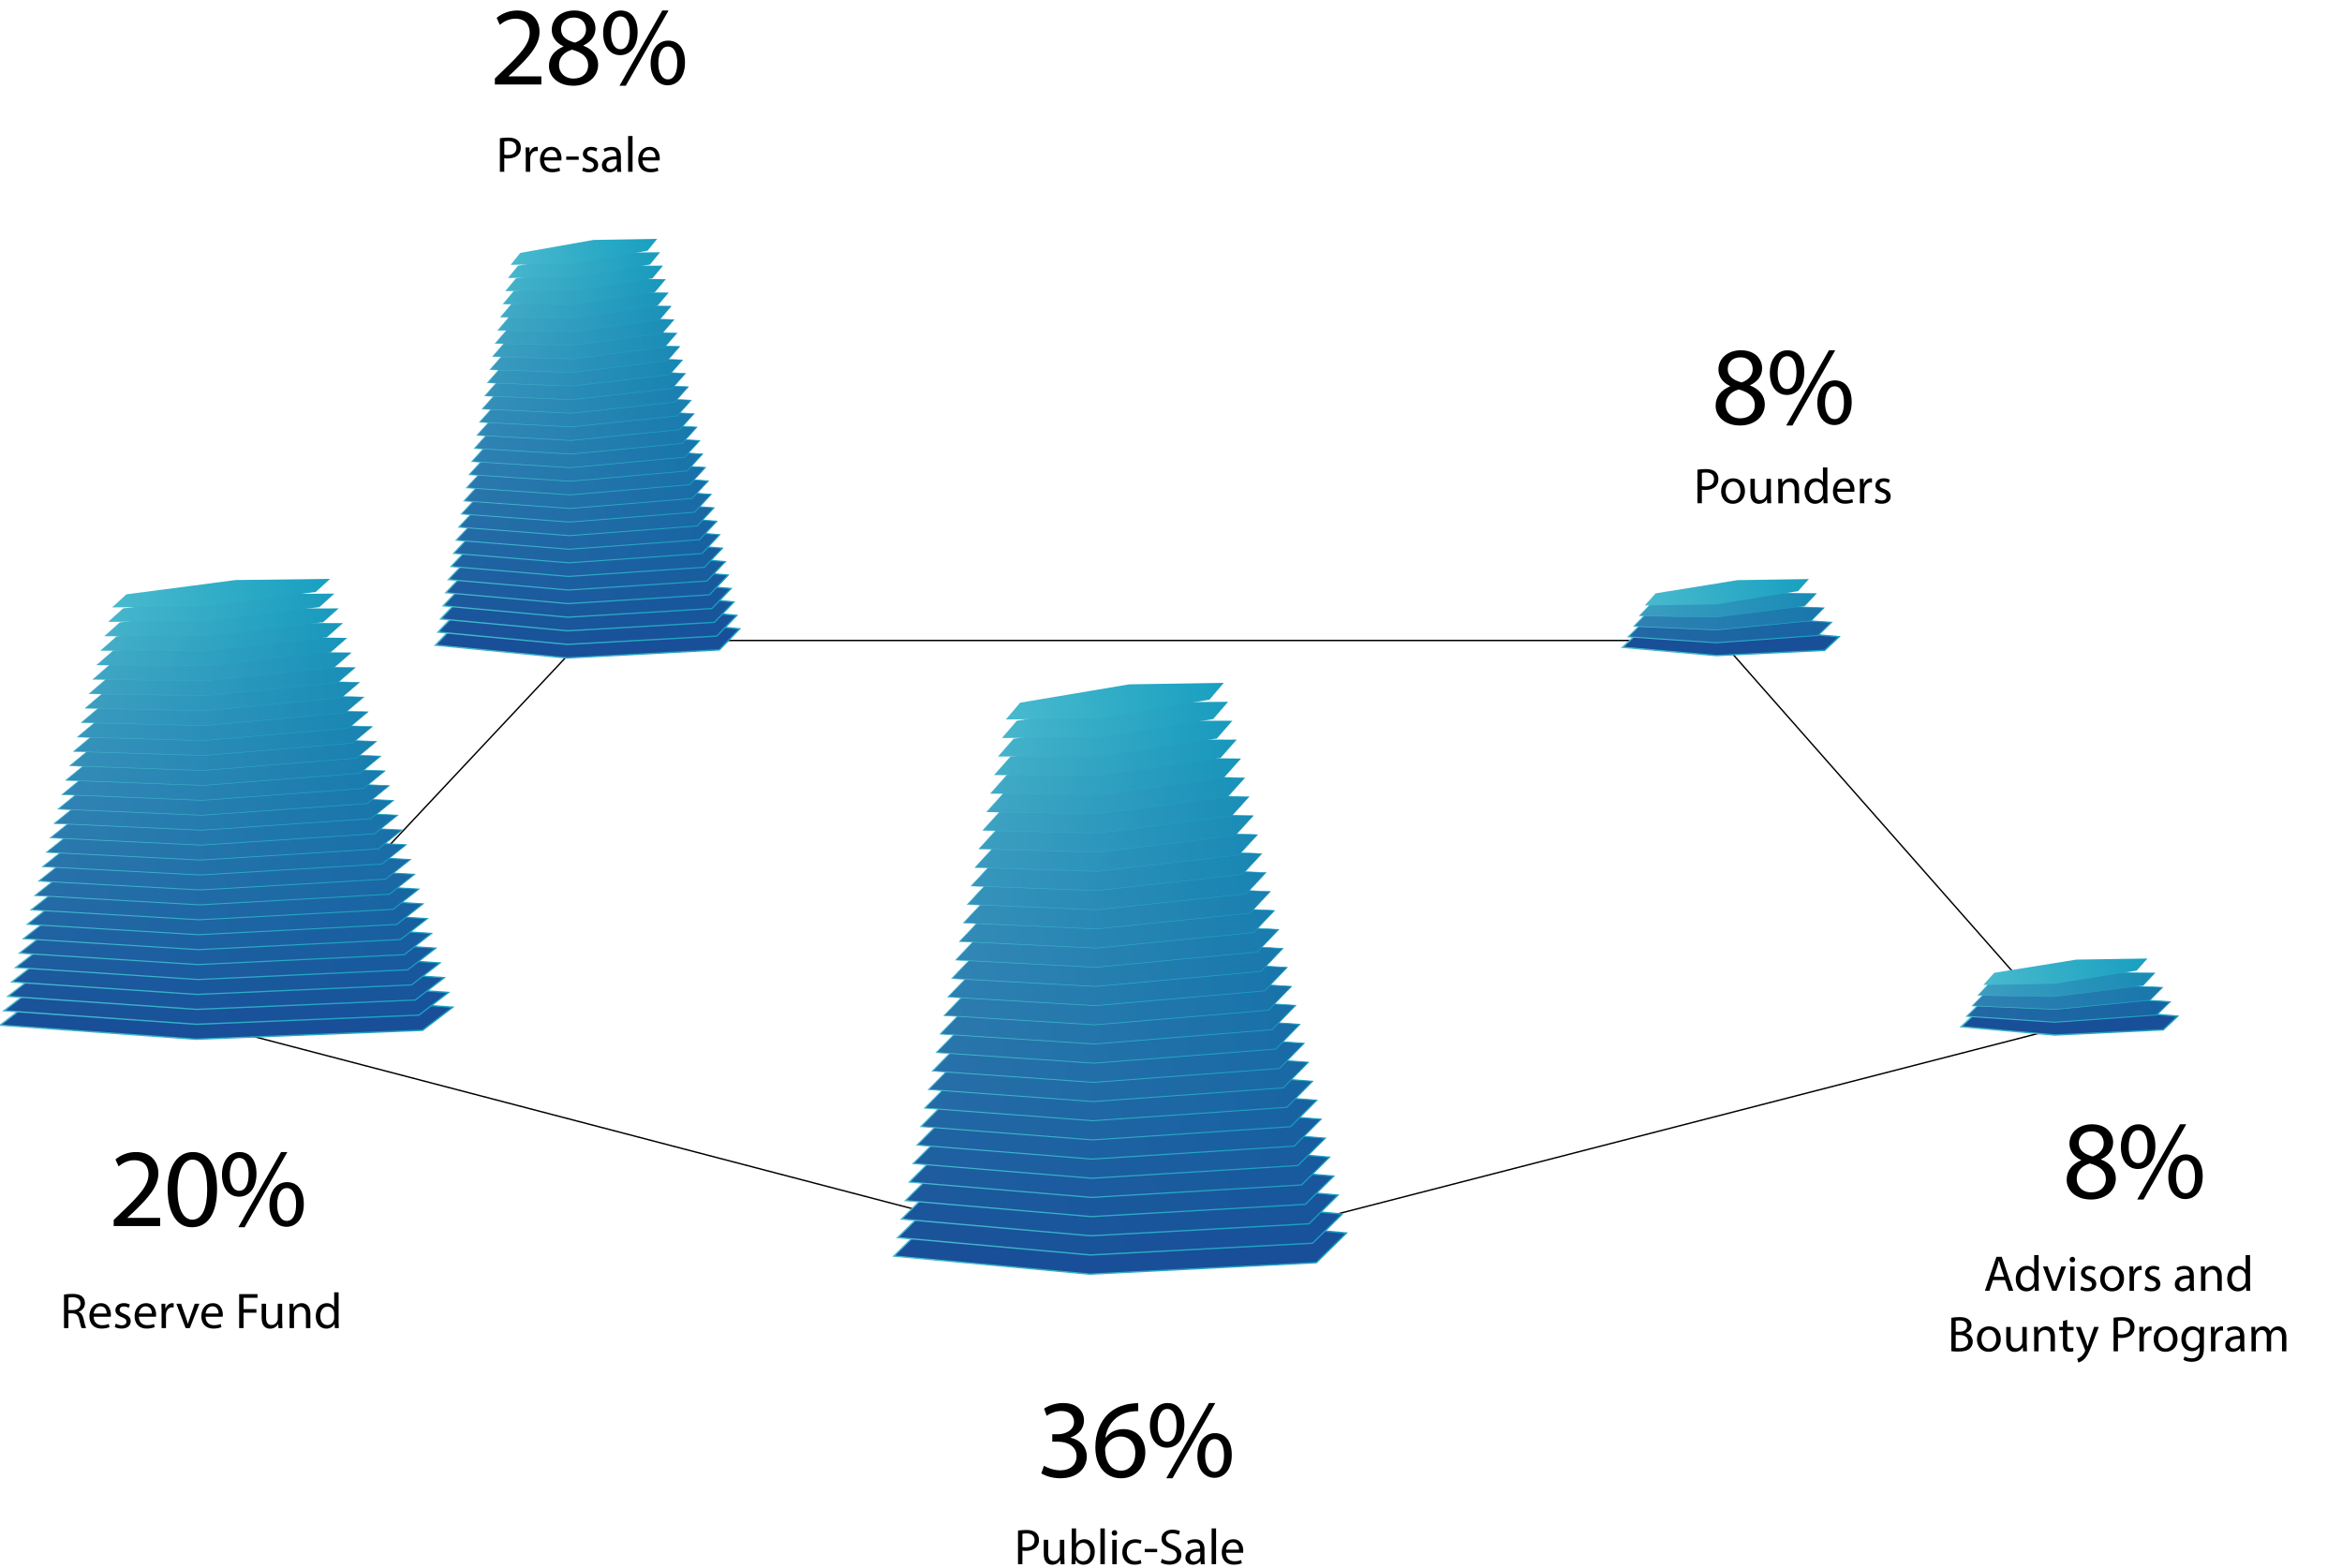 <?xml version="1.0" encoding="iso-8859-1"?>
<!-- Generator: Adobe Illustrator 17.1.0, SVG Export Plug-In . SVG Version: 6.00 Build 0)  -->
<!DOCTYPE svg PUBLIC "-//W3C//DTD SVG 1.1//EN" "http://www.w3.org/Graphics/SVG/1.1/DTD/svg11.dtd">
<svg version="1.1" id="&#x421;&#x43B;&#x43E;&#x439;_1"
	 xmlns="http://www.w3.org/2000/svg" xmlns:xlink="http://www.w3.org/1999/xlink" x="0px" y="0px" viewBox="0 0 836.57 560.15"
	 style="enable-background:new 0 0 836.57 560.15;" xml:space="preserve">
<g>
	<polygon style="fill:none;stroke:#000000;stroke-width:0.5;stroke-miterlimit:10;" points="404.86,452.45 736.47,367.03 
		614.66,228.81 207.76,228.81 78.1,367.03 	"/>
	<g>
		
			<linearGradient id="SVGID_1_" gradientUnits="userSpaceOnUse" x1="948.459" y1="484.853" x2="1101.989" y2="484.853" gradientTransform="matrix(1.018 0.027 -0.537 0.896 -702.556 -98.667)">
			<stop  offset="0" style="stop-color:#49BACE"/>
			<stop  offset="1" style="stop-color:#189FC0"/>
		</linearGradient>
		<polygon style="fill:#184F98;stroke:url(#SVGID_1_);stroke-width:0.5;stroke-miterlimit:10;" points="150.95,368.06 
			161.71,359.83 91.61,354.81 10.76,358.02 0,366.25 70.1,371.27 		"/>
		<linearGradient id="SVGID_2_" gradientUnits="userSpaceOnUse" x1="2.971" y1="370.708" x2="158.605" y2="344.946">
			<stop  offset="0" style="stop-color:#1A539A"/>
			<stop  offset="1" style="stop-color:#18529A"/>
		</linearGradient>
		
			<linearGradient id="SVGID_3_" gradientUnits="userSpaceOnUse" x1="912.836" y1="475.445" x2="1063.882" y2="475.445" gradientTransform="matrix(1.017 0.026 -0.518 0.899 -678.33 -95.264)">
			<stop  offset="0" style="stop-color:#49BACE"/>
			<stop  offset="1" style="stop-color:#189FC0"/>
		</linearGradient>
		<polygon style="fill:url(#SVGID_2_);stroke:url(#SVGID_3_);stroke-width:0.483;stroke-miterlimit:10;" points="149.63,362.66 
			160.2,354.55 91.35,349.72 11.94,353 1.38,361.1 70.23,365.93 		"/>
		<linearGradient id="SVGID_4_" gradientUnits="userSpaceOnUse" x1="4.302" y1="365.265" x2="157.144" y2="339.966">
			<stop  offset="0" style="stop-color:#1B569C"/>
			<stop  offset="1" style="stop-color:#18559B"/>
		</linearGradient>
		
			<linearGradient id="SVGID_5_" gradientUnits="userSpaceOnUse" x1="877.513" y1="466.028" x2="1026.062" y2="466.028" gradientTransform="matrix(1.017 0.025 -0.5 0.903 -654.104 -91.862)">
			<stop  offset="0" style="stop-color:#49BACE"/>
			<stop  offset="1" style="stop-color:#189FC0"/>
		</linearGradient>
		<polygon style="fill:url(#SVGID_4_);stroke:url(#SVGID_5_);stroke-width:0.466;stroke-miterlimit:10;" points="148.32,357.26 
			158.69,349.28 91.09,344.63 13.13,347.97 2.76,355.95 70.35,360.6 		"/>
		<linearGradient id="SVGID_6_" gradientUnits="userSpaceOnUse" x1="5.633" y1="359.823" x2="155.683" y2="334.985">
			<stop  offset="0" style="stop-color:#1C599D"/>
			<stop  offset="1" style="stop-color:#18579C"/>
		</linearGradient>
		
			<linearGradient id="SVGID_7_" gradientUnits="userSpaceOnUse" x1="842.49" y1="456.604" x2="988.531" y2="456.604" gradientTransform="matrix(1.016 0.024 -0.481 0.907 -629.878 -88.46)">
			<stop  offset="0" style="stop-color:#49BACE"/>
			<stop  offset="1" style="stop-color:#189FC0"/>
		</linearGradient>
		<polygon style="fill:url(#SVGID_6_);stroke:url(#SVGID_7_);stroke-width:0.448;stroke-miterlimit:10;" points="147,351.86 
			157.18,344 90.83,339.54 14.32,342.95 4.14,350.81 70.48,355.26 		"/>
		<linearGradient id="SVGID_8_" gradientUnits="userSpaceOnUse" x1="6.965" y1="354.38" x2="154.222" y2="330.005">
			<stop  offset="0" style="stop-color:#1E5C9F"/>
			<stop  offset="1" style="stop-color:#185A9E"/>
		</linearGradient>
		
			<linearGradient id="SVGID_9_" gradientUnits="userSpaceOnUse" x1="807.769" y1="447.173" x2="951.292" y2="447.173" gradientTransform="matrix(1.016 0.023 -0.463 0.91 -605.652 -85.057)">
			<stop  offset="0" style="stop-color:#49BACE"/>
			<stop  offset="1" style="stop-color:#189FC0"/>
		</linearGradient>
		<polygon style="fill:url(#SVGID_8_);stroke:url(#SVGID_9_);stroke-width:0.431;stroke-miterlimit:10;" points="145.68,346.46 
			155.67,338.72 90.57,334.45 15.5,337.92 5.52,345.66 70.61,349.93 		"/>
		<linearGradient id="SVGID_10_" gradientUnits="userSpaceOnUse" x1="8.296" y1="348.937" x2="152.761" y2="325.024">
			<stop  offset="0" style="stop-color:#1F60A1"/>
			<stop  offset="1" style="stop-color:#185D9F"/>
		</linearGradient>
		
			<linearGradient id="SVGID_11_" gradientUnits="userSpaceOnUse" x1="773.351" y1="437.737" x2="914.344" y2="437.737" gradientTransform="matrix(1.015 0.022 -0.444 0.914 -581.426 -81.655)">
			<stop  offset="0" style="stop-color:#49BACE"/>
			<stop  offset="1" style="stop-color:#189FC0"/>
		</linearGradient>
		<polygon style="fill:url(#SVGID_10_);stroke:url(#SVGID_11_);stroke-width:0.414;stroke-miterlimit:10;" points="144.37,341.06 
			154.16,333.45 90.32,329.37 16.69,332.9 6.9,340.51 70.74,344.6 		"/>
		<linearGradient id="SVGID_12_" gradientUnits="userSpaceOnUse" x1="9.627" y1="343.494" x2="151.3" y2="320.044">
			<stop  offset="0" style="stop-color:#2063A3"/>
			<stop  offset="1" style="stop-color:#185FA0"/>
		</linearGradient>
		
			<linearGradient id="SVGID_13_" gradientUnits="userSpaceOnUse" x1="739.237" y1="428.296" x2="877.691" y2="428.296" gradientTransform="matrix(1.014 0.021 -0.426 0.917 -557.199 -78.253)">
			<stop  offset="0" style="stop-color:#49BACE"/>
			<stop  offset="1" style="stop-color:#189FC0"/>
		</linearGradient>
		<polygon style="fill:url(#SVGID_12_);stroke:url(#SVGID_13_);stroke-width:0.397;stroke-miterlimit:10;" points="143.05,335.66 
			152.65,328.17 90.06,324.28 17.87,327.88 8.28,335.37 70.87,339.26 		"/>
		<linearGradient id="SVGID_14_" gradientUnits="userSpaceOnUse" x1="10.958" y1="338.052" x2="149.839" y2="315.063">
			<stop  offset="0" style="stop-color:#2267A4"/>
			<stop  offset="1" style="stop-color:#1862A2"/>
		</linearGradient>
		
			<linearGradient id="SVGID_15_" gradientUnits="userSpaceOnUse" x1="705.427" y1="418.852" x2="841.332" y2="418.852" gradientTransform="matrix(1.014 0.02 -0.407 0.921 -532.973 -74.85)">
			<stop  offset="0" style="stop-color:#49BACE"/>
			<stop  offset="1" style="stop-color:#189FC0"/>
		</linearGradient>
		<polygon style="fill:url(#SVGID_14_);stroke:url(#SVGID_15_);stroke-width:0.379;stroke-miterlimit:10;" points="141.74,330.26 
			151.13,322.89 89.8,319.19 19.06,322.85 9.66,330.22 71,333.93 		"/>
		<linearGradient id="SVGID_16_" gradientUnits="userSpaceOnUse" x1="12.289" y1="332.609" x2="148.378" y2="310.083">
			<stop  offset="0" style="stop-color:#246AA6"/>
			<stop  offset="1" style="stop-color:#1865A3"/>
		</linearGradient>
		
			<linearGradient id="SVGID_17_" gradientUnits="userSpaceOnUse" x1="671.924" y1="409.405" x2="805.269" y2="409.405" gradientTransform="matrix(1.013 0.019 -0.389 0.924 -508.747 -71.448)">
			<stop  offset="0" style="stop-color:#49BACE"/>
			<stop  offset="1" style="stop-color:#189FC0"/>
		</linearGradient>
		<polygon style="fill:url(#SVGID_16_);stroke:url(#SVGID_17_);stroke-width:0.362;stroke-miterlimit:10;" points="140.42,324.86 
			149.62,317.62 89.54,314.1 20.25,317.83 11.04,325.07 71.13,328.59 		"/>
		<linearGradient id="SVGID_18_" gradientUnits="userSpaceOnUse" x1="13.621" y1="327.166" x2="146.917" y2="305.102">
			<stop  offset="0" style="stop-color:#266EA8"/>
			<stop  offset="1" style="stop-color:#1968A4"/>
		</linearGradient>
		
			<linearGradient id="SVGID_19_" gradientUnits="userSpaceOnUse" x1="638.727" y1="399.956" x2="769.505" y2="399.956" gradientTransform="matrix(1.012 0.018 -0.37 0.928 -484.521 -68.046)">
			<stop  offset="0" style="stop-color:#49BACE"/>
			<stop  offset="1" style="stop-color:#189FC0"/>
		</linearGradient>
		<polygon style="fill:url(#SVGID_18_);stroke:url(#SVGID_19_);stroke-width:0.345;stroke-miterlimit:10;" points="139.1,319.46 
			148.11,312.34 89.28,309.01 21.43,312.8 12.42,319.93 71.26,323.26 		"/>
		<linearGradient id="SVGID_20_" gradientUnits="userSpaceOnUse" x1="14.952" y1="321.724" x2="145.456" y2="300.122">
			<stop  offset="0" style="stop-color:#2871AA"/>
			<stop  offset="1" style="stop-color:#196AA6"/>
		</linearGradient>
		
			<linearGradient id="SVGID_21_" gradientUnits="userSpaceOnUse" x1="605.838" y1="390.506" x2="734.038" y2="390.506" gradientTransform="matrix(1.012 0.018 -0.352 0.932 -460.295 -64.644)">
			<stop  offset="0" style="stop-color:#49BACE"/>
			<stop  offset="1" style="stop-color:#189FC0"/>
		</linearGradient>
		<polygon style="fill:url(#SVGID_20_);stroke:url(#SVGID_21_);stroke-width:0.328;stroke-miterlimit:10;" points="137.79,314.07 
			146.6,307.06 89.02,303.92 22.62,307.78 13.8,314.78 71.39,317.93 		"/>
		<linearGradient id="SVGID_22_" gradientUnits="userSpaceOnUse" x1="16.283" y1="316.281" x2="143.995" y2="295.141">
			<stop  offset="0" style="stop-color:#2975AB"/>
			<stop  offset="1" style="stop-color:#196DA7"/>
		</linearGradient>
		
			<linearGradient id="SVGID_23_" gradientUnits="userSpaceOnUse" x1="573.257" y1="381.056" x2="698.871" y2="381.056" gradientTransform="matrix(1.011 0.017 -0.333 0.935 -436.069 -61.241)">
			<stop  offset="0" style="stop-color:#49BACE"/>
			<stop  offset="1" style="stop-color:#189FC0"/>
		</linearGradient>
		<polygon style="fill:url(#SVGID_22_);stroke:url(#SVGID_23_);stroke-width:0.31;stroke-miterlimit:10;" points="136.47,308.67 
			145.09,301.79 88.76,298.83 23.81,302.76 15.18,309.64 71.51,312.59 		"/>
		<linearGradient id="SVGID_24_" gradientUnits="userSpaceOnUse" x1="17.614" y1="310.838" x2="142.534" y2="290.16">
			<stop  offset="0" style="stop-color:#2B78AD"/>
			<stop  offset="1" style="stop-color:#1970A8"/>
		</linearGradient>
		
			<linearGradient id="SVGID_25_" gradientUnits="userSpaceOnUse" x1="540.986" y1="371.606" x2="664.005" y2="371.606" gradientTransform="matrix(1.011 0.016 -0.315 0.939 -411.843 -57.839)">
			<stop  offset="0" style="stop-color:#49BACE"/>
			<stop  offset="1" style="stop-color:#189FC0"/>
		</linearGradient>
		<polygon style="fill:url(#SVGID_24_);stroke:url(#SVGID_25_);stroke-width:0.293;stroke-miterlimit:10;" points="135.15,303.27 
			143.58,296.51 88.5,293.74 24.99,297.73 16.56,304.49 71.64,307.26 		"/>
		<linearGradient id="SVGID_26_" gradientUnits="userSpaceOnUse" x1="18.946" y1="305.395" x2="141.073" y2="285.18">
			<stop  offset="0" style="stop-color:#2D7CAF"/>
			<stop  offset="1" style="stop-color:#1873AA"/>
		</linearGradient>
		
			<linearGradient id="SVGID_27_" gradientUnits="userSpaceOnUse" x1="509.024" y1="362.159" x2="629.441" y2="362.159" gradientTransform="matrix(1.01 0.015 -0.296 0.943 -387.617 -54.437)">
			<stop  offset="0" style="stop-color:#49BACE"/>
			<stop  offset="1" style="stop-color:#189FC0"/>
		</linearGradient>
		<polygon style="fill:url(#SVGID_26_);stroke:url(#SVGID_27_);stroke-width:0.276;stroke-miterlimit:10;" points="133.84,297.87 
			142.07,291.23 88.25,288.65 26.18,292.71 17.94,299.34 71.77,301.92 		"/>
		<linearGradient id="SVGID_28_" gradientUnits="userSpaceOnUse" x1="20.277" y1="299.952" x2="139.612" y2="280.199">
			<stop  offset="0" style="stop-color:#2E80B1"/>
			<stop  offset="1" style="stop-color:#1875AB"/>
		</linearGradient>
		
			<linearGradient id="SVGID_29_" gradientUnits="userSpaceOnUse" x1="477.372" y1="352.714" x2="595.178" y2="352.714" gradientTransform="matrix(1.009 0.014 -0.278 0.946 -363.391 -51.035)">
			<stop  offset="0" style="stop-color:#49BACE"/>
			<stop  offset="1" style="stop-color:#189FC0"/>
		</linearGradient>
		<polygon style="fill:url(#SVGID_28_);stroke:url(#SVGID_29_);stroke-width:0.259;stroke-miterlimit:10;" points="132.52,292.47 
			140.56,285.96 87.99,283.56 27.37,287.68 19.32,294.2 71.9,296.59 		"/>
		<linearGradient id="SVGID_30_" gradientUnits="userSpaceOnUse" x1="21.608" y1="294.51" x2="138.151" y2="275.219">
			<stop  offset="0" style="stop-color:#3083B3"/>
			<stop  offset="1" style="stop-color:#1978AC"/>
		</linearGradient>
		
			<linearGradient id="SVGID_31_" gradientUnits="userSpaceOnUse" x1="446.031" y1="343.272" x2="561.219" y2="343.272" gradientTransform="matrix(1.009 0.013 -0.259 0.95 -339.165 -47.632)">
			<stop  offset="0" style="stop-color:#49BACE"/>
			<stop  offset="1" style="stop-color:#189FC0"/>
		</linearGradient>
		<polygon style="fill:url(#SVGID_30_);stroke:url(#SVGID_31_);stroke-width:0.241;stroke-miterlimit:10;" points="131.21,287.07 
			139.05,280.68 87.73,278.47 28.55,282.66 20.7,289.05 72.03,291.25 		"/>
		<linearGradient id="SVGID_32_" gradientUnits="userSpaceOnUse" x1="22.939" y1="289.067" x2="136.69" y2="270.238">
			<stop  offset="0" style="stop-color:#3287B5"/>
			<stop  offset="1" style="stop-color:#197BAE"/>
		</linearGradient>
		
			<linearGradient id="SVGID_33_" gradientUnits="userSpaceOnUse" x1="415.002" y1="333.835" x2="527.564" y2="333.835" gradientTransform="matrix(1.008 0.012 -0.241 0.953 -314.939 -44.23)">
			<stop  offset="0" style="stop-color:#49BACE"/>
			<stop  offset="1" style="stop-color:#189FC0"/>
		</linearGradient>
		<polygon style="fill:url(#SVGID_32_);stroke:url(#SVGID_33_);stroke-width:0.224;stroke-miterlimit:10;" points="129.89,281.67 
			137.54,275.4 87.47,273.38 29.74,277.63 22.08,283.9 72.16,285.92 		"/>
		<linearGradient id="SVGID_34_" gradientUnits="userSpaceOnUse" x1="24.271" y1="283.624" x2="135.228" y2="265.258">
			<stop  offset="0" style="stop-color:#338BB6"/>
			<stop  offset="1" style="stop-color:#197EAF"/>
		</linearGradient>
		
			<linearGradient id="SVGID_35_" gradientUnits="userSpaceOnUse" x1="384.284" y1="324.403" x2="494.213" y2="324.403" gradientTransform="matrix(1.007 0.011 -0.222 0.957 -290.713 -40.828)">
			<stop  offset="0" style="stop-color:#49BACE"/>
			<stop  offset="1" style="stop-color:#189FC0"/>
		</linearGradient>
		<polygon style="fill:url(#SVGID_34_);stroke:url(#SVGID_35_);stroke-width:0.207;stroke-miterlimit:10;" points="128.57,276.27 
			136.03,270.12 87.21,268.29 30.93,272.61 23.46,278.76 72.29,280.59 		"/>
		<linearGradient id="SVGID_36_" gradientUnits="userSpaceOnUse" x1="25.602" y1="278.182" x2="133.768" y2="260.277">
			<stop  offset="0" style="stop-color:#358FB8"/>
			<stop  offset="1" style="stop-color:#1980B0"/>
		</linearGradient>
		
			<linearGradient id="SVGID_37_" gradientUnits="userSpaceOnUse" x1="353.877" y1="314.976" x2="461.167" y2="314.976" gradientTransform="matrix(1.007 0.01 -0.204 0.961 -266.487 -37.425)">
			<stop  offset="0" style="stop-color:#49BACE"/>
			<stop  offset="1" style="stop-color:#189FC0"/>
		</linearGradient>
		<polygon style="fill:url(#SVGID_36_);stroke:url(#SVGID_37_);stroke-width:0.19;stroke-miterlimit:10;" points="127.26,270.87 
			134.52,264.85 86.95,263.21 32.11,267.59 24.85,273.61 72.42,275.25 		"/>
		<linearGradient id="SVGID_38_" gradientUnits="userSpaceOnUse" x1="26.933" y1="272.739" x2="132.306" y2="255.297">
			<stop  offset="0" style="stop-color:#3692BA"/>
			<stop  offset="1" style="stop-color:#1883B2"/>
		</linearGradient>
		
			<linearGradient id="SVGID_39_" gradientUnits="userSpaceOnUse" x1="323.784" y1="305.557" x2="428.428" y2="305.557" gradientTransform="matrix(1.006 9.206897e-003 -0.185 0.964 -242.261 -34.023)">
			<stop  offset="0" style="stop-color:#49BACE"/>
			<stop  offset="1" style="stop-color:#189FC0"/>
		</linearGradient>
		<polygon style="fill:url(#SVGID_38_);stroke:url(#SVGID_39_);stroke-width:0.172;stroke-miterlimit:10;" points="125.94,265.47 
			133.01,259.57 86.69,258.12 33.3,262.56 26.23,268.46 72.55,269.92 		"/>
		<linearGradient id="SVGID_40_" gradientUnits="userSpaceOnUse" x1="28.264" y1="267.296" x2="130.845" y2="250.316">
			<stop  offset="0" style="stop-color:#3896BC"/>
			<stop  offset="1" style="stop-color:#1886B3"/>
		</linearGradient>
		
			<linearGradient id="SVGID_41_" gradientUnits="userSpaceOnUse" x1="294.002" y1="296.144" x2="395.994" y2="296.144" gradientTransform="matrix(1.006 8.286207e-003 -0.167 0.968 -218.035 -30.621)">
			<stop  offset="0" style="stop-color:#49BACE"/>
			<stop  offset="1" style="stop-color:#189FC0"/>
		</linearGradient>
		<polygon style="fill:url(#SVGID_40_);stroke:url(#SVGID_41_);stroke-width:0.155;stroke-miterlimit:10;" points="124.62,260.07 
			131.5,254.29 86.44,253.03 34.49,257.54 27.61,263.32 72.67,264.58 		"/>
		<linearGradient id="SVGID_42_" gradientUnits="userSpaceOnUse" x1="29.596" y1="261.853" x2="129.384" y2="245.336">
			<stop  offset="0" style="stop-color:#3A9ABE"/>
			<stop  offset="1" style="stop-color:#1989B5"/>
		</linearGradient>
		
			<linearGradient id="SVGID_43_" gradientUnits="userSpaceOnUse" x1="264.533" y1="286.74" x2="363.866" y2="286.74" gradientTransform="matrix(1.005 7.365517e-003 -0.148 0.971 -193.809 -27.218)">
			<stop  offset="0" style="stop-color:#49BACE"/>
			<stop  offset="1" style="stop-color:#189FC0"/>
		</linearGradient>
		<polygon style="fill:url(#SVGID_42_);stroke:url(#SVGID_43_);stroke-width:0.138;stroke-miterlimit:10;" points="123.31,254.67 
			129.99,249.02 86.18,247.94 35.67,252.51 28.99,258.17 72.8,259.25 		"/>
		<linearGradient id="SVGID_44_" gradientUnits="userSpaceOnUse" x1="30.927" y1="256.411" x2="127.923" y2="240.355">
			<stop  offset="0" style="stop-color:#3C9EC0"/>
			<stop  offset="1" style="stop-color:#198CB6"/>
		</linearGradient>
		
			<linearGradient id="SVGID_45_" gradientUnits="userSpaceOnUse" x1="235.376" y1="277.346" x2="332.046" y2="277.346" gradientTransform="matrix(1.004 6.444828e-003 -0.13 0.975 -169.583 -23.816)">
			<stop  offset="0" style="stop-color:#49BACE"/>
			<stop  offset="1" style="stop-color:#189FC0"/>
		</linearGradient>
		<polygon style="fill:url(#SVGID_44_);stroke:url(#SVGID_45_);stroke-width:0.121;stroke-miterlimit:10;" points="121.99,249.27 
			128.48,243.74 85.92,242.85 36.86,247.49 30.37,253.02 72.93,253.92 		"/>
		<linearGradient id="SVGID_46_" gradientUnits="userSpaceOnUse" x1="32.258" y1="250.968" x2="126.462" y2="235.375">
			<stop  offset="0" style="stop-color:#3EA2C2"/>
			<stop  offset="1" style="stop-color:#198EB7"/>
		</linearGradient>
		
			<linearGradient id="SVGID_47_" gradientUnits="userSpaceOnUse" x1="206.532" y1="267.961" x2="300.533" y2="267.961" gradientTransform="matrix(1.004 5.524138e-003 -0.111 0.978 -145.356 -20.414)">
			<stop  offset="0" style="stop-color:#49BACE"/>
			<stop  offset="1" style="stop-color:#189FC0"/>
		</linearGradient>
		<polygon style="fill:url(#SVGID_46_);stroke:url(#SVGID_47_);stroke-width:0.103;stroke-miterlimit:10;" points="120.67,243.88 
			126.97,238.46 85.66,237.76 38.05,242.47 31.75,247.88 73.06,248.58 		"/>
		<linearGradient id="SVGID_48_" gradientUnits="userSpaceOnUse" x1="33.589" y1="245.525" x2="125.001" y2="230.394">
			<stop  offset="0" style="stop-color:#40A6C4"/>
			<stop  offset="1" style="stop-color:#1991B9"/>
		</linearGradient>
		
			<linearGradient id="SVGID_49_" gradientUnits="userSpaceOnUse" x1="178.001" y1="258.587" x2="269.327" y2="258.587" gradientTransform="matrix(1.003 4.603448e-003 -0.093 0.982 -121.13 -17.012)">
			<stop  offset="0" style="stop-color:#49BACE"/>
			<stop  offset="1" style="stop-color:#189FC0"/>
		</linearGradient>
		<polygon style="fill:url(#SVGID_48_);stroke:url(#SVGID_49_);stroke-width:0.086;stroke-miterlimit:10;" points="119.36,238.48 
			125.46,233.19 85.4,232.67 39.23,237.44 33.13,242.73 73.19,243.25 		"/>
		<linearGradient id="SVGID_50_" gradientUnits="userSpaceOnUse" x1="34.92" y1="240.082" x2="123.54" y2="225.413">
			<stop  offset="0" style="stop-color:#42AAC6"/>
			<stop  offset="1" style="stop-color:#1894BA"/>
		</linearGradient>
		
			<linearGradient id="SVGID_51_" gradientUnits="userSpaceOnUse" x1="149.782" y1="249.224" x2="238.429" y2="249.224" gradientTransform="matrix(1.002 3.682759e-003 -0.074 0.986 -96.904 -13.609)">
			<stop  offset="0" style="stop-color:#49BACE"/>
			<stop  offset="1" style="stop-color:#189FC0"/>
		</linearGradient>
		<polygon style="fill:url(#SVGID_50_);stroke:url(#SVGID_51_);stroke-width:0.069;stroke-miterlimit:10;" points="118.04,233.08 
			123.95,227.91 85.14,227.58 40.42,232.42 34.51,237.59 73.32,237.91 		"/>
		<linearGradient id="SVGID_52_" gradientUnits="userSpaceOnUse" x1="36.252" y1="234.64" x2="122.079" y2="220.433">
			<stop  offset="0" style="stop-color:#44AEC8"/>
			<stop  offset="1" style="stop-color:#1897BB"/>
		</linearGradient>
		
			<linearGradient id="SVGID_53_" gradientUnits="userSpaceOnUse" x1="121.876" y1="239.873" x2="207.838" y2="239.873" gradientTransform="matrix(1.002 2.762069e-003 -0.056 0.989 -72.678 -10.207)">
			<stop  offset="0" style="stop-color:#49BACE"/>
			<stop  offset="1" style="stop-color:#189FC0"/>
		</linearGradient>
		<polygon style="fill:url(#SVGID_52_);stroke:url(#SVGID_53_);stroke-width:0.052;stroke-miterlimit:10;" points="116.73,227.68 
			122.44,222.63 84.88,222.49 41.61,227.39 35.89,232.44 73.45,232.58 		"/>
		<linearGradient id="SVGID_54_" gradientUnits="userSpaceOnUse" x1="37.583" y1="229.197" x2="120.618" y2="215.452">
			<stop  offset="0" style="stop-color:#46B2CA"/>
			<stop  offset="1" style="stop-color:#189ABD"/>
		</linearGradient>
		
			<linearGradient id="SVGID_55_" gradientUnits="userSpaceOnUse" x1="94.281" y1="230.536" x2="177.555" y2="230.536" gradientTransform="matrix(1.001 1.841379e-003 -0.037 0.993 -48.452 -6.805)">
			<stop  offset="0" style="stop-color:#49BACE"/>
			<stop  offset="1" style="stop-color:#189FC0"/>
		</linearGradient>
		<polygon style="fill:url(#SVGID_54_);stroke:url(#SVGID_55_);stroke-width:0.035;stroke-miterlimit:10;" points="115.41,222.28 
			120.93,217.36 84.62,217.4 42.79,222.37 37.27,227.29 73.58,227.25 		"/>
		<linearGradient id="SVGID_56_" gradientUnits="userSpaceOnUse" x1="38.914" y1="223.754" x2="119.157" y2="210.472">
			<stop  offset="0" style="stop-color:#47B6CC"/>
			<stop  offset="1" style="stop-color:#199CBE"/>
		</linearGradient>
		
			<linearGradient id="SVGID_57_" gradientUnits="userSpaceOnUse" x1="66.999" y1="221.211" x2="147.58" y2="221.211" gradientTransform="matrix(1.001 9.206897e-004 -0.018 0.996 -24.226 -3.402)">
			<stop  offset="0" style="stop-color:#49BACE"/>
			<stop  offset="1" style="stop-color:#189FC0"/>
		</linearGradient>
		<polygon style="fill:url(#SVGID_56_);stroke:url(#SVGID_57_);stroke-width:0.017;stroke-miterlimit:10;" points="114.09,216.88 
			119.42,212.08 84.37,212.31 43.98,217.35 38.65,222.15 73.71,221.91 		"/>
		<linearGradient id="SVGID_58_" gradientUnits="userSpaceOnUse" x1="40.245" y1="218.311" x2="117.696" y2="205.491">
			<stop  offset="0" style="stop-color:#49BACE"/>
			<stop  offset="1" style="stop-color:#189FC0"/>
		</linearGradient>
		<polygon style="fill:url(#SVGID_58_);" points="112.78,211.48 117.91,206.8 84.11,207.22 45.17,212.32 40.03,217 73.83,216.58 		
			"/>
	</g>
	<g>
		<g>
			<path d="M176.77,30.19v-2.16l2.76-2.68c6.64-6.32,9.64-9.68,9.68-13.6c0-2.64-1.28-5.08-5.16-5.08c-2.36,0-4.32,1.2-5.52,2.2
				l-1.12-2.48c1.8-1.52,4.36-2.64,7.36-2.64c5.6,0,7.96,3.84,7.96,7.56c0,4.8-3.48,8.68-8.96,13.96l-2.08,1.92v0.08h11.68v2.92
				H176.77z"/>
			<path d="M196.09,23.59c0-3.28,1.96-5.6,5.16-6.96l-0.04-0.12c-2.88-1.36-4.12-3.6-4.12-5.84c0-4.12,3.48-6.92,8.04-6.92
				c5.04,0,7.56,3.16,7.56,6.4c0,2.2-1.08,4.56-4.28,6.08v0.12c3.24,1.28,5.24,3.56,5.24,6.72c0,4.52-3.88,7.56-8.84,7.56
				C199.37,30.63,196.09,27.39,196.09,23.59z M210.09,23.43c0-3.16-2.2-4.68-5.72-5.68c-3.04,0.88-4.68,2.88-4.68,5.36
				c-0.12,2.64,1.88,4.96,5.2,4.96C208.05,28.07,210.09,26.11,210.09,23.43z M200.41,10.43c0,2.6,1.96,4,4.96,4.8
				c2.24-0.76,3.96-2.36,3.96-4.72c0-2.08-1.24-4.24-4.4-4.24C202.01,6.27,200.41,8.19,200.41,10.43z"/>
			<path d="M227.76,11.51c0,5.48-2.88,8.2-6.24,8.2c-3.24,0-6.04-2.6-6.08-7.84c0-5.2,2.84-8.12,6.28-8.12
				C225.37,3.75,227.76,6.55,227.76,11.51z M218.25,11.75c-0.08,3.32,1.16,5.84,3.36,5.84c2.32,0,3.36-2.48,3.36-5.92
				c0-3.16-0.92-5.8-3.36-5.8C219.41,5.87,218.25,8.47,218.25,11.75z M221.29,30.63l15.28-26.88h2.24l-15.28,26.88H221.29z
				 M244.68,22.27c0,5.48-2.88,8.2-6.2,8.2c-3.24,0-6.04-2.6-6.08-7.8c0-5.24,2.84-8.16,6.28-8.16
				C242.32,14.51,244.68,17.31,244.68,22.27z M235.16,22.51c-0.04,3.32,1.24,5.84,3.4,5.84c2.32,0,3.36-2.48,3.36-5.92
				c0-3.16-0.92-5.8-3.36-5.8C236.36,16.63,235.16,19.23,235.16,22.51z"/>
		</g>
	</g>
	<g>
		<g>
			<path d="M612.83,144.97c0-3.28,1.96-5.6,5.16-6.96l-0.04-0.12c-2.88-1.36-4.12-3.6-4.12-5.84c0-4.12,3.48-6.92,8.04-6.92
				c5.04,0,7.56,3.16,7.56,6.4c0,2.2-1.08,4.56-4.28,6.08v0.12c3.24,1.28,5.24,3.56,5.24,6.72c0,4.52-3.88,7.56-8.84,7.56
				C616.11,152.01,612.83,148.77,612.83,144.97z M626.83,144.81c0-3.16-2.2-4.68-5.72-5.68c-3.04,0.88-4.68,2.88-4.68,5.36
				c-0.12,2.64,1.88,4.96,5.2,4.96C624.79,149.45,626.83,147.49,626.83,144.81z M617.15,131.82c0,2.6,1.96,4,4.96,4.8
				c2.24-0.76,3.96-2.36,3.96-4.72c0-2.08-1.24-4.24-4.4-4.24C618.75,127.66,617.15,129.58,617.15,131.82z"/>
			<path d="M644.51,132.9c0,5.48-2.88,8.2-6.24,8.2c-3.24,0-6.04-2.6-6.08-7.84c0-5.2,2.84-8.12,6.28-8.12
				C642.11,125.14,644.51,127.94,644.51,132.9z M634.99,133.14c-0.08,3.32,1.16,5.84,3.36,5.84c2.32,0,3.36-2.48,3.36-5.92
				c0-3.16-0.92-5.8-3.36-5.8C636.15,127.26,634.99,129.86,634.99,133.14z M638.03,152.01l15.28-26.87h2.24l-15.28,26.87H638.03z
				 M661.43,143.65c0,5.48-2.88,8.2-6.2,8.2c-3.24,0-6.04-2.6-6.08-7.8c0-5.24,2.84-8.16,6.28-8.16
				C659.07,135.9,661.43,138.7,661.43,143.65z M651.91,143.89c-0.04,3.32,1.24,5.84,3.4,5.84c2.32,0,3.36-2.48,3.36-5.92
				c0-3.16-0.92-5.8-3.36-5.8C653.11,138.02,651.91,140.62,651.91,143.89z"/>
		</g>
	</g>
	<g>
		<g>
			<path d="M738.22,421.49c0-3.28,1.96-5.6,5.16-6.96l-0.04-0.12c-2.88-1.36-4.12-3.6-4.12-5.84c0-4.12,3.48-6.92,8.04-6.92
				c5.04,0,7.56,3.16,7.56,6.4c0,2.2-1.08,4.56-4.28,6.08v0.12c3.24,1.28,5.24,3.56,5.24,6.72c0,4.52-3.88,7.56-8.84,7.56
				C741.5,428.53,738.22,425.29,738.22,421.49z M752.22,421.33c0-3.16-2.2-4.68-5.72-5.68c-3.04,0.88-4.68,2.88-4.68,5.36
				c-0.12,2.64,1.88,4.96,5.2,4.96C750.18,425.97,752.22,424.01,752.22,421.33z M742.54,408.34c0,2.6,1.96,4,4.96,4.8
				c2.24-0.76,3.96-2.36,3.96-4.72c0-2.08-1.24-4.24-4.4-4.24C744.14,404.18,742.54,406.1,742.54,408.34z"/>
			<path d="M769.9,409.42c0,5.48-2.88,8.2-6.24,8.2c-3.24,0-6.04-2.6-6.08-7.84c0-5.2,2.84-8.12,6.28-8.12
				C767.5,401.66,769.9,404.46,769.9,409.42z M760.38,409.66c-0.08,3.32,1.16,5.84,3.36,5.84c2.32,0,3.36-2.48,3.36-5.92
				c0-3.16-0.92-5.8-3.36-5.8C761.54,403.78,760.38,406.38,760.38,409.66z M763.42,428.53l15.28-26.88h2.24l-15.28,26.88H763.42z
				 M786.81,420.17c0,5.48-2.88,8.2-6.2,8.2c-3.24,0-6.04-2.6-6.08-7.8c0-5.24,2.84-8.16,6.28-8.16
				C784.45,412.42,786.81,415.21,786.81,420.17z M777.29,420.41c-0.04,3.32,1.24,5.84,3.4,5.84c2.32,0,3.36-2.48,3.36-5.92
				c0-3.16-0.92-5.8-3.36-5.8C778.49,414.53,777.29,417.13,777.29,420.41z"/>
		</g>
	</g>
	<g>
		<g>
			<path d="M372.92,523.63c1,0.64,3.32,1.64,5.76,1.64c4.52,0,5.92-2.88,5.88-5.04c-0.04-3.64-3.32-5.2-6.72-5.2h-1.96v-2.64h1.96
				c2.56,0,5.8-1.32,5.8-4.4c0-2.08-1.32-3.92-4.56-3.92c-2.08,0-4.08,0.92-5.2,1.72l-0.92-2.56c1.36-1,4-2,6.8-2
				c5.12,0,7.44,3.04,7.44,6.2c0,2.68-1.6,4.96-4.8,6.12v0.08c3.2,0.64,5.8,3.04,5.8,6.68c0,4.16-3.24,7.8-9.48,7.8
				c-2.92,0-5.48-0.92-6.76-1.76L372.92,523.63z"/>
			<path d="M406.55,504.15c-0.72-0.04-1.64,0-2.64,0.16c-5.52,0.92-8.44,4.96-9.04,9.24h0.12c1.24-1.64,3.4-3,6.28-3
				c4.6,0,7.84,3.32,7.84,8.4c0,4.76-3.24,9.16-8.64,9.16c-5.56,0-9.2-4.32-9.2-11.08c0-5.12,1.84-9.16,4.4-11.72
				c2.16-2.12,5.04-3.44,8.32-3.84c1.04-0.16,1.92-0.2,2.56-0.2V504.15z M405.55,519.15c0-3.72-2.12-5.96-5.36-5.96
				c-2.12,0-4.08,1.32-5.04,3.2c-0.24,0.4-0.4,0.92-0.4,1.56c0.08,4.28,2.04,7.44,5.72,7.44
				C403.51,525.39,405.55,522.87,405.55,519.15z"/>
			<path d="M423.07,508.99c0,5.48-2.88,8.2-6.24,8.2c-3.24,0-6.04-2.6-6.08-7.84c0-5.2,2.84-8.12,6.28-8.12
				C420.67,501.23,423.07,504.03,423.07,508.99z M413.55,509.23c-0.08,3.32,1.16,5.84,3.36,5.84c2.32,0,3.36-2.48,3.36-5.92
				c0-3.16-0.92-5.8-3.36-5.8C414.71,503.35,413.55,505.95,413.55,509.23z M416.59,528.11l15.28-26.88h2.24l-15.28,26.88H416.59z
				 M439.99,519.75c0,5.48-2.88,8.2-6.2,8.2c-3.24,0-6.04-2.6-6.08-7.8c0-5.24,2.84-8.16,6.28-8.16
				C437.63,511.99,439.99,514.79,439.99,519.75z M430.47,519.99c-0.04,3.32,1.24,5.84,3.4,5.84c2.32,0,3.36-2.48,3.36-5.92
				c0-3.16-0.92-5.8-3.36-5.8C431.67,514.11,430.47,516.71,430.47,519.99z"/>
		</g>
	</g>
	<g>
		<g>
			<path d="M40.61,438v-2.16l2.76-2.68c6.64-6.32,9.64-9.68,9.68-13.6c0-2.64-1.28-5.08-5.16-5.08c-2.36,0-4.32,1.2-5.52,2.2
				l-1.12-2.48c1.8-1.52,4.36-2.64,7.36-2.64c5.6,0,7.96,3.84,7.96,7.56c0,4.8-3.48,8.68-8.96,13.96L45.53,435v0.08h11.68V438H40.61
				z"/>
			<path d="M77.53,424.72c0,8.84-3.28,13.72-9.04,13.72c-5.08,0-8.52-4.76-8.6-13.36c0-8.72,3.76-13.52,9.04-13.52
				C74.41,411.56,77.53,416.44,77.53,424.72z M63.41,425.12c0,6.76,2.08,10.6,5.28,10.6c3.6,0,5.32-4.2,5.32-10.84
				c0-6.4-1.64-10.6-5.28-10.6C65.65,414.28,63.41,418.04,63.41,425.12z"/>
			<path d="M91.61,419.32c0,5.48-2.88,8.2-6.24,8.2c-3.24,0-6.04-2.6-6.08-7.84c0-5.2,2.84-8.12,6.28-8.12
				C89.21,411.56,91.61,414.36,91.61,419.32z M82.09,419.56c-0.08,3.32,1.16,5.84,3.36,5.84c2.32,0,3.36-2.48,3.36-5.92
				c0-3.16-0.92-5.8-3.36-5.8C83.25,413.68,82.09,416.28,82.09,419.56z M85.13,438.44l15.28-26.88h2.24l-15.28,26.88H85.13z
				 M108.52,430.08c0,5.48-2.88,8.2-6.2,8.2c-3.24,0-6.04-2.6-6.08-7.8c0-5.24,2.84-8.16,6.28-8.16
				C106.17,422.32,108.52,425.12,108.52,430.08z M99.01,430.32c-0.04,3.32,1.24,5.84,3.4,5.84c2.32,0,3.36-2.48,3.36-5.92
				c0-3.16-0.92-5.8-3.36-5.8C100.21,424.44,99.01,427.04,99.01,430.32z"/>
		</g>
	</g>
	<g>
		
			<linearGradient id="SVGID_59_" gradientUnits="userSpaceOnUse" x1="1430.795" y1="322.442" x2="1504.172" y2="322.442" gradientTransform="matrix(1.018 0.027 -0.537 0.896 -702.556 -98.667)">
			<stop  offset="0" style="stop-color:#49BACE"/>
			<stop  offset="1" style="stop-color:#189FC0"/>
		</linearGradient>
		<polygon style="fill:#184F98;stroke:url(#SVGID_59_);stroke-width:0.5;stroke-miterlimit:10;" points="651.8,232.31 
			656.95,227.47 623.4,224.52 584.71,226.41 579.56,231.25 613.11,234.2 		"/>
		<linearGradient id="SVGID_60_" gradientUnits="userSpaceOnUse" x1="582.105" y1="230.839" x2="653.697" y2="218.989">
			<stop  offset="0" style="stop-color:#2268A5"/>
			<stop  offset="1" style="stop-color:#1863A2"/>
		</linearGradient>
		
			<linearGradient id="SVGID_61_" gradientUnits="userSpaceOnUse" x1="1212.859" y1="297.153" x2="1282.36" y2="297.153" gradientTransform="matrix(1.014 0.02 -0.403 0.922 -526.917 -74)">
			<stop  offset="0" style="stop-color:#49BACE"/>
			<stop  offset="1" style="stop-color:#189FC0"/>
		</linearGradient>
		<polygon style="fill:url(#SVGID_60_);stroke:url(#SVGID_61_);stroke-width:0.375;stroke-miterlimit:10;" points="649.42,227.03 
			654.25,222.32 622.73,220.2 586.38,222.8 581.55,227.51 613.07,229.62 		"/>
		<linearGradient id="SVGID_62_" gradientUnits="userSpaceOnUse" x1="583.922" y1="226.035" x2="651.172" y2="214.904">
			<stop  offset="0" style="stop-color:#2F81B2"/>
			<stop  offset="1" style="stop-color:#1977AC"/>
		</linearGradient>
		
			<linearGradient id="SVGID_63_" gradientUnits="userSpaceOnUse" x1="999.158" y1="270.097" x2="1064.905" y2="270.097" gradientTransform="matrix(1.009 0.013 -0.268 0.948 -351.278 -49.333)">
			<stop  offset="0" style="stop-color:#49BACE"/>
			<stop  offset="1" style="stop-color:#189FC0"/>
		</linearGradient>
		<polygon style="fill:url(#SVGID_62_);stroke:url(#SVGID_63_);stroke-width:0.25;stroke-miterlimit:10;" points="647.04,221.75 
			651.55,217.17 622.05,215.89 588.05,219.19 583.55,223.77 613.04,225.05 		"/>
		<linearGradient id="SVGID_64_" gradientUnits="userSpaceOnUse" x1="585.739" y1="221.231" x2="648.647" y2="210.818">
			<stop  offset="0" style="stop-color:#3C9DC0"/>
			<stop  offset="1" style="stop-color:#198BB6"/>
		</linearGradient>
		
			<linearGradient id="SVGID_65_" gradientUnits="userSpaceOnUse" x1="790.486" y1="241.499" x2="852.603" y2="241.499" gradientTransform="matrix(1.004 6.675000e-003 -0.134 0.974 -175.639 -24.667)">
			<stop  offset="0" style="stop-color:#49BACE"/>
			<stop  offset="1" style="stop-color:#189FC0"/>
		</linearGradient>
		<polygon style="fill:url(#SVGID_64_);stroke:url(#SVGID_65_);stroke-width:0.125;stroke-miterlimit:10;" points="644.66,216.47 
			648.85,212.02 621.38,211.57 589.73,215.58 585.54,220.03 613.01,220.48 		"/>
		<linearGradient id="SVGID_66_" gradientUnits="userSpaceOnUse" x1="587.556" y1="216.427" x2="646.122" y2="206.733">
			<stop  offset="0" style="stop-color:#49BACE"/>
			<stop  offset="1" style="stop-color:#189FC0"/>
		</linearGradient>
		<polygon style="fill:url(#SVGID_66_);" points="642.28,211.19 646.14,206.87 620.7,207.25 591.4,211.97 587.53,216.3 
			612.97,215.91 		"/>
	</g>
	<g>
		
			<linearGradient id="SVGID_67_" gradientUnits="userSpaceOnUse" x1="1305.101" y1="565.314" x2="1457.409" y2="565.314" gradientTransform="matrix(1.018 0.027 -0.537 0.896 -702.556 -98.667)">
			<stop  offset="0" style="stop-color:#49BACE"/>
			<stop  offset="1" style="stop-color:#189FC0"/>
		</linearGradient>
		<polygon style="fill:#184F98;stroke:url(#SVGID_67_);stroke-width:0.5;stroke-miterlimit:10;" points="470.2,451.07 480.95,440.5 
			410.86,434.05 330,438.17 319.25,448.74 389.35,455.19 		"/>
		<linearGradient id="SVGID_68_" gradientUnits="userSpaceOnUse" x1="322.069" y1="450.832" x2="478.003" y2="425.021">
			<stop  offset="0" style="stop-color:#1A539A"/>
			<stop  offset="1" style="stop-color:#18529A"/>
		</linearGradient>
		
			<linearGradient id="SVGID_69_" gradientUnits="userSpaceOnUse" x1="1267.433" y1="554.359" x2="1417.277" y2="554.359" gradientTransform="matrix(1.017 0.026 -0.518 0.899 -678.33 -95.264)">
			<stop  offset="0" style="stop-color:#49BACE"/>
			<stop  offset="1" style="stop-color:#189FC0"/>
		</linearGradient>
		<polygon style="fill:url(#SVGID_68_);stroke:url(#SVGID_69_);stroke-width:0.483;stroke-miterlimit:10;" points="468.88,444.13 
			479.44,433.72 410.6,427.52 331.19,431.72 320.63,442.13 389.47,448.34 		"/>
		<linearGradient id="SVGID_70_" gradientUnits="userSpaceOnUse" x1="323.397" y1="443.908" x2="476.545" y2="418.558">
			<stop  offset="0" style="stop-color:#1B569C"/>
			<stop  offset="1" style="stop-color:#18559B"/>
		</linearGradient>
		
			<linearGradient id="SVGID_71_" gradientUnits="userSpaceOnUse" x1="1230.12" y1="543.402" x2="1377.491" y2="543.402" gradientTransform="matrix(1.017 0.025 -0.5 0.903 -654.104 -91.862)">
			<stop  offset="0" style="stop-color:#49BACE"/>
			<stop  offset="1" style="stop-color:#189FC0"/>
		</linearGradient>
		<polygon style="fill:url(#SVGID_70_);stroke:url(#SVGID_71_);stroke-width:0.466;stroke-miterlimit:10;" points="467.57,437.2 
			477.93,426.95 410.34,420.98 332.38,425.27 322.01,435.52 389.6,441.49 		"/>
		<linearGradient id="SVGID_72_" gradientUnits="userSpaceOnUse" x1="324.725" y1="436.983" x2="475.087" y2="412.094">
			<stop  offset="0" style="stop-color:#1C599D"/>
			<stop  offset="1" style="stop-color:#18579C"/>
		</linearGradient>
		
			<linearGradient id="SVGID_73_" gradientUnits="userSpaceOnUse" x1="1193.164" y1="532.444" x2="1338.052" y2="532.444" gradientTransform="matrix(1.016 0.024 -0.481 0.907 -629.878 -88.46)">
			<stop  offset="0" style="stop-color:#49BACE"/>
			<stop  offset="1" style="stop-color:#189FC0"/>
		</linearGradient>
		<polygon style="fill:url(#SVGID_72_);stroke:url(#SVGID_73_);stroke-width:0.448;stroke-miterlimit:10;" points="466.25,430.26 
			476.42,420.17 410.08,414.44 333.56,418.81 323.39,428.91 389.73,434.63 		"/>
		<linearGradient id="SVGID_74_" gradientUnits="userSpaceOnUse" x1="326.053" y1="430.058" x2="473.629" y2="405.631">
			<stop  offset="0" style="stop-color:#1E5C9F"/>
			<stop  offset="1" style="stop-color:#185A9E"/>
		</linearGradient>
		
			<linearGradient id="SVGID_75_" gradientUnits="userSpaceOnUse" x1="1156.566" y1="521.486" x2="1298.961" y2="521.486" gradientTransform="matrix(1.016 0.023 -0.463 0.91 -605.652 -85.057)">
			<stop  offset="0" style="stop-color:#49BACE"/>
			<stop  offset="1" style="stop-color:#189FC0"/>
		</linearGradient>
		<polygon style="fill:url(#SVGID_74_);stroke:url(#SVGID_75_);stroke-width:0.431;stroke-miterlimit:10;" points="464.93,423.33 
			474.91,413.39 409.82,407.91 334.75,412.36 324.77,422.3 389.86,427.78 		"/>
		<linearGradient id="SVGID_76_" gradientUnits="userSpaceOnUse" x1="327.382" y1="423.134" x2="472.171" y2="399.167">
			<stop  offset="0" style="stop-color:#1F60A1"/>
			<stop  offset="1" style="stop-color:#185D9F"/>
		</linearGradient>
		
			<linearGradient id="SVGID_77_" gradientUnits="userSpaceOnUse" x1="1120.326" y1="510.53" x2="1260.22" y2="510.53" gradientTransform="matrix(1.015 0.022 -0.444 0.914 -581.426 -81.655)">
			<stop  offset="0" style="stop-color:#49BACE"/>
			<stop  offset="1" style="stop-color:#189FC0"/>
		</linearGradient>
		<polygon style="fill:url(#SVGID_76_);stroke:url(#SVGID_77_);stroke-width:0.414;stroke-miterlimit:10;" points="463.62,416.39 
			473.4,406.61 409.56,401.37 335.94,405.91 326.15,415.69 389.99,420.93 		"/>
		<linearGradient id="SVGID_78_" gradientUnits="userSpaceOnUse" x1="328.71" y1="416.209" x2="470.713" y2="392.704">
			<stop  offset="0" style="stop-color:#2063A3"/>
			<stop  offset="1" style="stop-color:#185FA0"/>
		</linearGradient>
		
			<linearGradient id="SVGID_79_" gradientUnits="userSpaceOnUse" x1="1084.445" y1="499.576" x2="1221.83" y2="499.576" gradientTransform="matrix(1.014 0.021 -0.426 0.917 -557.199 -78.253)">
			<stop  offset="0" style="stop-color:#49BACE"/>
			<stop  offset="1" style="stop-color:#189FC0"/>
		</linearGradient>
		<polygon style="fill:url(#SVGID_78_);stroke:url(#SVGID_79_);stroke-width:0.397;stroke-miterlimit:10;" points="462.3,409.46 
			471.89,399.83 409.3,394.83 337.12,399.46 327.53,409.08 390.12,414.08 		"/>
		<linearGradient id="SVGID_80_" gradientUnits="userSpaceOnUse" x1="330.038" y1="409.284" x2="469.255" y2="386.24">
			<stop  offset="0" style="stop-color:#2267A4"/>
			<stop  offset="1" style="stop-color:#1862A2"/>
		</linearGradient>
		
			<linearGradient id="SVGID_81_" gradientUnits="userSpaceOnUse" x1="1048.925" y1="488.626" x2="1183.791" y2="488.626" gradientTransform="matrix(1.014 0.02 -0.407 0.921 -532.973 -74.85)">
			<stop  offset="0" style="stop-color:#49BACE"/>
			<stop  offset="1" style="stop-color:#189FC0"/>
		</linearGradient>
		<polygon style="fill:url(#SVGID_80_);stroke:url(#SVGID_81_);stroke-width:0.379;stroke-miterlimit:10;" points="460.98,402.52 
			470.38,393.06 409.05,388.3 338.31,393 328.91,402.47 390.25,407.23 		"/>
		<linearGradient id="SVGID_82_" gradientUnits="userSpaceOnUse" x1="331.366" y1="402.359" x2="467.797" y2="379.776">
			<stop  offset="0" style="stop-color:#246AA6"/>
			<stop  offset="1" style="stop-color:#1865A3"/>
		</linearGradient>
		
			<linearGradient id="SVGID_83_" gradientUnits="userSpaceOnUse" x1="1013.765" y1="477.68" x2="1146.105" y2="477.68" gradientTransform="matrix(1.013 0.019 -0.389 0.924 -508.747 -71.448)">
			<stop  offset="0" style="stop-color:#49BACE"/>
			<stop  offset="1" style="stop-color:#189FC0"/>
		</linearGradient>
		<polygon style="fill:url(#SVGID_82_);stroke:url(#SVGID_83_);stroke-width:0.362;stroke-miterlimit:10;" points="459.67,395.59 
			468.87,386.28 408.79,381.76 339.5,386.55 330.29,395.86 390.38,400.38 		"/>
		<linearGradient id="SVGID_84_" gradientUnits="userSpaceOnUse" x1="332.695" y1="395.435" x2="466.339" y2="373.313">
			<stop  offset="0" style="stop-color:#266EA8"/>
			<stop  offset="1" style="stop-color:#1968A4"/>
		</linearGradient>
		
			<linearGradient id="SVGID_85_" gradientUnits="userSpaceOnUse" x1="978.967" y1="466.739" x2="1108.773" y2="466.739" gradientTransform="matrix(1.012 0.018 -0.37 0.928 -484.521 -68.046)">
			<stop  offset="0" style="stop-color:#49BACE"/>
			<stop  offset="1" style="stop-color:#189FC0"/>
		</linearGradient>
		<polygon style="fill:url(#SVGID_84_);stroke:url(#SVGID_85_);stroke-width:0.345;stroke-miterlimit:10;" points="458.35,388.65 
			467.36,379.5 408.53,375.22 340.68,380.1 331.67,389.25 390.5,393.53 		"/>
		<linearGradient id="SVGID_86_" gradientUnits="userSpaceOnUse" x1="334.023" y1="388.51" x2="464.88" y2="366.849">
			<stop  offset="0" style="stop-color:#2871AA"/>
			<stop  offset="1" style="stop-color:#196AA6"/>
		</linearGradient>
		
			<linearGradient id="SVGID_87_" gradientUnits="userSpaceOnUse" x1="944.531" y1="455.805" x2="1071.795" y2="455.805" gradientTransform="matrix(1.012 0.018 -0.352 0.932 -460.295 -64.644)">
			<stop  offset="0" style="stop-color:#49BACE"/>
			<stop  offset="1" style="stop-color:#189FC0"/>
		</linearGradient>
		<polygon style="fill:url(#SVGID_86_);stroke:url(#SVGID_87_);stroke-width:0.328;stroke-miterlimit:10;" points="457.03,381.72 
			465.85,372.72 408.27,368.68 341.87,373.64 333.05,382.64 390.63,386.67 		"/>
		<linearGradient id="SVGID_88_" gradientUnits="userSpaceOnUse" x1="335.351" y1="381.585" x2="463.423" y2="360.386">
			<stop  offset="0" style="stop-color:#2975AB"/>
			<stop  offset="1" style="stop-color:#196DA7"/>
		</linearGradient>
		
			<linearGradient id="SVGID_89_" gradientUnits="userSpaceOnUse" x1="910.457" y1="444.878" x2="1035.172" y2="444.878" gradientTransform="matrix(1.011 0.017 -0.333 0.935 -436.069 -61.241)">
			<stop  offset="0" style="stop-color:#49BACE"/>
			<stop  offset="1" style="stop-color:#189FC0"/>
		</linearGradient>
		<polygon style="fill:url(#SVGID_88_);stroke:url(#SVGID_89_);stroke-width:0.31;stroke-miterlimit:10;" points="455.72,374.78 
			464.34,365.94 408.01,362.15 343.06,367.19 334.43,376.03 390.76,379.82 		"/>
		<linearGradient id="SVGID_90_" gradientUnits="userSpaceOnUse" x1="336.68" y1="374.66" x2="461.964" y2="353.922">
			<stop  offset="0" style="stop-color:#2B78AD"/>
			<stop  offset="1" style="stop-color:#1970A8"/>
		</linearGradient>
		
			<linearGradient id="SVGID_91_" gradientUnits="userSpaceOnUse" x1="876.746" y1="433.959" x2="998.906" y2="433.959" gradientTransform="matrix(1.011 0.016 -0.315 0.939 -411.843 -57.839)">
			<stop  offset="0" style="stop-color:#49BACE"/>
			<stop  offset="1" style="stop-color:#189FC0"/>
		</linearGradient>
		<polygon style="fill:url(#SVGID_90_);stroke:url(#SVGID_91_);stroke-width:0.293;stroke-miterlimit:10;" points="454.4,367.85 
			462.83,359.17 407.75,355.61 344.24,360.74 335.81,369.42 390.89,372.97 		"/>
		<linearGradient id="SVGID_92_" gradientUnits="userSpaceOnUse" x1="338.008" y1="367.736" x2="460.506" y2="347.459">
			<stop  offset="0" style="stop-color:#2D7CAF"/>
			<stop  offset="1" style="stop-color:#1873AA"/>
		</linearGradient>
		
			<linearGradient id="SVGID_93_" gradientUnits="userSpaceOnUse" x1="843.399" y1="423.05" x2="962.996" y2="423.05" gradientTransform="matrix(1.01 0.015 -0.296 0.943 -387.617 -54.437)">
			<stop  offset="0" style="stop-color:#49BACE"/>
			<stop  offset="1" style="stop-color:#189FC0"/>
		</linearGradient>
		<polygon style="fill:url(#SVGID_92_);stroke:url(#SVGID_93_);stroke-width:0.276;stroke-miterlimit:10;" points="453.09,360.91 
			461.32,352.39 407.49,349.07 345.43,354.28 337.19,362.81 391.02,366.12 		"/>
		<linearGradient id="SVGID_94_" gradientUnits="userSpaceOnUse" x1="339.336" y1="360.811" x2="459.048" y2="340.995">
			<stop  offset="0" style="stop-color:#2E80B1"/>
			<stop  offset="1" style="stop-color:#1875AB"/>
		</linearGradient>
		
			<linearGradient id="SVGID_95_" gradientUnits="userSpaceOnUse" x1="810.415" y1="412.151" x2="927.443" y2="412.151" gradientTransform="matrix(1.009 0.014 -0.278 0.946 -363.391 -51.035)">
			<stop  offset="0" style="stop-color:#49BACE"/>
			<stop  offset="1" style="stop-color:#189FC0"/>
		</linearGradient>
		<polygon style="fill:url(#SVGID_94_);stroke:url(#SVGID_95_);stroke-width:0.259;stroke-miterlimit:10;" points="451.77,353.98 
			459.81,345.61 407.24,342.54 346.62,347.83 338.57,356.2 391.15,359.27 		"/>
		<linearGradient id="SVGID_96_" gradientUnits="userSpaceOnUse" x1="340.664" y1="353.886" x2="457.59" y2="334.532">
			<stop  offset="0" style="stop-color:#3083B3"/>
			<stop  offset="1" style="stop-color:#1978AC"/>
		</linearGradient>
		
			<linearGradient id="SVGID_97_" gradientUnits="userSpaceOnUse" x1="777.796" y1="401.263" x2="892.247" y2="401.263" gradientTransform="matrix(1.009 0.013 -0.259 0.95 -339.165 -47.632)">
			<stop  offset="0" style="stop-color:#49BACE"/>
			<stop  offset="1" style="stop-color:#189FC0"/>
		</linearGradient>
		<polygon style="fill:url(#SVGID_96_);stroke:url(#SVGID_97_);stroke-width:0.241;stroke-miterlimit:10;" points="450.45,347.04 
			458.3,338.83 406.98,336 347.8,341.38 339.95,349.59 391.28,352.42 		"/>
		<linearGradient id="SVGID_98_" gradientUnits="userSpaceOnUse" x1="341.993" y1="346.961" x2="456.132" y2="328.068">
			<stop  offset="0" style="stop-color:#3287B5"/>
			<stop  offset="1" style="stop-color:#197BAE"/>
		</linearGradient>
		
			<linearGradient id="SVGID_99_" gradientUnits="userSpaceOnUse" x1="745.54" y1="390.387" x2="857.41" y2="390.387" gradientTransform="matrix(1.008 0.012 -0.241 0.953 -314.939 -44.23)">
			<stop  offset="0" style="stop-color:#49BACE"/>
			<stop  offset="1" style="stop-color:#189FC0"/>
		</linearGradient>
		<polygon style="fill:url(#SVGID_98_);stroke:url(#SVGID_99_);stroke-width:0.224;stroke-miterlimit:10;" points="449.14,340.11 
			456.79,332.06 406.72,329.46 348.99,334.92 341.33,342.97 391.41,345.57 		"/>
		<linearGradient id="SVGID_100_" gradientUnits="userSpaceOnUse" x1="343.321" y1="340.037" x2="454.674" y2="321.605">
			<stop  offset="0" style="stop-color:#338BB6"/>
			<stop  offset="1" style="stop-color:#197EAF"/>
		</linearGradient>
		
			<linearGradient id="SVGID_101_" gradientUnits="userSpaceOnUse" x1="713.648" y1="379.524" x2="822.931" y2="379.524" gradientTransform="matrix(1.007 0.011 -0.222 0.957 -290.713 -40.828)">
			<stop  offset="0" style="stop-color:#49BACE"/>
			<stop  offset="1" style="stop-color:#189FC0"/>
		</linearGradient>
		<polygon style="fill:url(#SVGID_100_);stroke:url(#SVGID_101_);stroke-width:0.207;stroke-miterlimit:10;" points="
			447.82,333.17 455.28,325.28 406.46,322.93 350.17,328.47 342.71,336.36 391.54,338.72 		"/>
		<linearGradient id="SVGID_102_" gradientUnits="userSpaceOnUse" x1="344.649" y1="333.112" x2="453.216" y2="315.141">
			<stop  offset="0" style="stop-color:#358FB8"/>
			<stop  offset="1" style="stop-color:#1980B0"/>
		</linearGradient>
		
			<linearGradient id="SVGID_103_" gradientUnits="userSpaceOnUse" x1="682.12" y1="368.675" x2="788.811" y2="368.675" gradientTransform="matrix(1.007 0.01 -0.204 0.961 -266.487 -37.425)">
			<stop  offset="0" style="stop-color:#49BACE"/>
			<stop  offset="1" style="stop-color:#189FC0"/>
		</linearGradient>
		<polygon style="fill:url(#SVGID_102_);stroke:url(#SVGID_103_);stroke-width:0.19;stroke-miterlimit:10;" points="446.5,326.24 
			453.77,318.5 406.2,316.39 351.36,322.02 344.09,329.75 391.66,331.86 		"/>
		<linearGradient id="SVGID_104_" gradientUnits="userSpaceOnUse" x1="345.977" y1="326.187" x2="451.758" y2="308.678">
			<stop  offset="0" style="stop-color:#3692BA"/>
			<stop  offset="1" style="stop-color:#1883B2"/>
		</linearGradient>
		
			<linearGradient id="SVGID_105_" gradientUnits="userSpaceOnUse" x1="650.956" y1="357.841" x2="755.049" y2="357.841" gradientTransform="matrix(1.006 9.206897e-003 -0.185 0.964 -242.261 -34.023)">
			<stop  offset="0" style="stop-color:#49BACE"/>
			<stop  offset="1" style="stop-color:#189FC0"/>
		</linearGradient>
		<polygon style="fill:url(#SVGID_104_);stroke:url(#SVGID_105_);stroke-width:0.172;stroke-miterlimit:10;" points="445.19,319.3 
			452.26,311.72 405.94,309.85 352.55,315.56 345.47,323.14 391.79,325.01 		"/>
		<linearGradient id="SVGID_106_" gradientUnits="userSpaceOnUse" x1="347.305" y1="319.262" x2="450.3" y2="302.214">
			<stop  offset="0" style="stop-color:#3896BC"/>
			<stop  offset="1" style="stop-color:#1886B3"/>
		</linearGradient>
		
			<linearGradient id="SVGID_107_" gradientUnits="userSpaceOnUse" x1="620.156" y1="347.022" x2="721.646" y2="347.022" gradientTransform="matrix(1.006 8.286207e-003 -0.167 0.968 -218.035 -30.621)">
			<stop  offset="0" style="stop-color:#49BACE"/>
			<stop  offset="1" style="stop-color:#189FC0"/>
		</linearGradient>
		<polygon style="fill:url(#SVGID_106_);stroke:url(#SVGID_107_);stroke-width:0.155;stroke-miterlimit:10;" points="
			443.87,312.37 450.75,304.94 405.68,303.32 353.73,309.11 346.85,316.53 391.92,318.16 		"/>
		<linearGradient id="SVGID_108_" gradientUnits="userSpaceOnUse" x1="348.634" y1="312.338" x2="448.842" y2="295.75">
			<stop  offset="0" style="stop-color:#3A9ABE"/>
			<stop  offset="1" style="stop-color:#1989B5"/>
		</linearGradient>
		
			<linearGradient id="SVGID_109_" gradientUnits="userSpaceOnUse" x1="589.72" y1="336.219" x2="688.602" y2="336.219" gradientTransform="matrix(1.005 7.365517e-003 -0.148 0.971 -193.809 -27.218)">
			<stop  offset="0" style="stop-color:#49BACE"/>
			<stop  offset="1" style="stop-color:#189FC0"/>
		</linearGradient>
		<polygon style="fill:url(#SVGID_108_);stroke:url(#SVGID_109_);stroke-width:0.138;stroke-miterlimit:10;" points="
			442.56,305.43 449.24,298.17 405.43,296.78 354.92,302.66 348.23,309.92 392.05,311.31 		"/>
		<linearGradient id="SVGID_110_" gradientUnits="userSpaceOnUse" x1="349.962" y1="305.413" x2="447.384" y2="289.287">
			<stop  offset="0" style="stop-color:#3C9EC0"/>
			<stop  offset="1" style="stop-color:#198CB6"/>
		</linearGradient>
		
			<linearGradient id="SVGID_111_" gradientUnits="userSpaceOnUse" x1="559.646" y1="325.434" x2="655.918" y2="325.434" gradientTransform="matrix(1.004 6.444828e-003 -0.13 0.975 -169.583 -23.816)">
			<stop  offset="0" style="stop-color:#49BACE"/>
			<stop  offset="1" style="stop-color:#189FC0"/>
		</linearGradient>
		<polygon style="fill:url(#SVGID_110_);stroke:url(#SVGID_111_);stroke-width:0.121;stroke-miterlimit:10;" points="441.24,298.5 
			447.73,291.39 405.17,290.24 356.11,296.2 349.61,303.31 392.18,304.46 		"/>
		<linearGradient id="SVGID_112_" gradientUnits="userSpaceOnUse" x1="351.29" y1="298.488" x2="445.926" y2="282.823">
			<stop  offset="0" style="stop-color:#3EA2C2"/>
			<stop  offset="1" style="stop-color:#198EB7"/>
		</linearGradient>
		
			<linearGradient id="SVGID_113_" gradientUnits="userSpaceOnUse" x1="529.937" y1="314.667" x2="623.592" y2="314.667" gradientTransform="matrix(1.004 5.524138e-003 -0.111 0.978 -145.356 -20.414)">
			<stop  offset="0" style="stop-color:#49BACE"/>
			<stop  offset="1" style="stop-color:#189FC0"/>
		</linearGradient>
		<polygon style="fill:url(#SVGID_112_);stroke:url(#SVGID_113_);stroke-width:0.103;stroke-miterlimit:10;" points="
			439.92,291.56 446.22,284.61 404.91,283.7 357.29,289.75 350.99,296.7 392.31,297.61 		"/>
		<linearGradient id="SVGID_114_" gradientUnits="userSpaceOnUse" x1="352.619" y1="291.563" x2="444.468" y2="276.36">
			<stop  offset="0" style="stop-color:#40A6C4"/>
			<stop  offset="1" style="stop-color:#1991B9"/>
		</linearGradient>
		
			<linearGradient id="SVGID_115_" gradientUnits="userSpaceOnUse" x1="500.589" y1="303.919" x2="591.625" y2="303.919" gradientTransform="matrix(1.003 4.603448e-003 -0.093 0.982 -121.13 -17.012)">
			<stop  offset="0" style="stop-color:#49BACE"/>
			<stop  offset="1" style="stop-color:#189FC0"/>
		</linearGradient>
		<polygon style="fill:url(#SVGID_114_);stroke:url(#SVGID_115_);stroke-width:0.086;stroke-miterlimit:10;" points="
			438.61,284.63 444.71,277.83 404.65,277.17 358.48,283.3 352.37,290.09 392.44,290.76 		"/>
		<linearGradient id="SVGID_116_" gradientUnits="userSpaceOnUse" x1="353.947" y1="284.639" x2="443.01" y2="269.896">
			<stop  offset="0" style="stop-color:#42AAC6"/>
			<stop  offset="1" style="stop-color:#1894BA"/>
		</linearGradient>
		
			<linearGradient id="SVGID_117_" gradientUnits="userSpaceOnUse" x1="471.604" y1="293.191" x2="560.016" y2="293.191" gradientTransform="matrix(1.002 3.682759e-003 -0.074 0.986 -96.904 -13.609)">
			<stop  offset="0" style="stop-color:#49BACE"/>
			<stop  offset="1" style="stop-color:#189FC0"/>
		</linearGradient>
		<polygon style="fill:url(#SVGID_116_);stroke:url(#SVGID_117_);stroke-width:0.069;stroke-miterlimit:10;" points="437.29,277.69 
			443.2,271.05 404.39,270.63 359.67,276.84 353.76,283.48 392.57,283.9 		"/>
		<linearGradient id="SVGID_118_" gradientUnits="userSpaceOnUse" x1="355.275" y1="277.714" x2="441.552" y2="263.433">
			<stop  offset="0" style="stop-color:#44AEC8"/>
			<stop  offset="1" style="stop-color:#1897BB"/>
		</linearGradient>
		
			<linearGradient id="SVGID_119_" gradientUnits="userSpaceOnUse" x1="442.981" y1="282.483" x2="528.766" y2="282.483" gradientTransform="matrix(1.002 2.762069e-003 -0.056 0.989 -72.678 -10.207)">
			<stop  offset="0" style="stop-color:#49BACE"/>
			<stop  offset="1" style="stop-color:#189FC0"/>
		</linearGradient>
		<polygon style="fill:url(#SVGID_118_);stroke:url(#SVGID_119_);stroke-width:0.052;stroke-miterlimit:10;" points="
			435.97,270.76 441.69,264.28 404.13,264.09 360.85,270.39 355.14,276.87 392.7,277.05 		"/>
		<linearGradient id="SVGID_120_" gradientUnits="userSpaceOnUse" x1="356.603" y1="270.789" x2="440.094" y2="256.969">
			<stop  offset="0" style="stop-color:#46B2CA"/>
			<stop  offset="1" style="stop-color:#189ABD"/>
		</linearGradient>
		
			<linearGradient id="SVGID_121_" gradientUnits="userSpaceOnUse" x1="414.719" y1="271.797" x2="497.873" y2="271.797" gradientTransform="matrix(1.001 1.841379e-003 -0.037 0.993 -48.452 -6.805)">
			<stop  offset="0" style="stop-color:#49BACE"/>
			<stop  offset="1" style="stop-color:#189FC0"/>
		</linearGradient>
		<polygon style="fill:url(#SVGID_120_);stroke:url(#SVGID_121_);stroke-width:0.035;stroke-miterlimit:10;" points="
			434.66,263.82 440.18,257.5 403.87,257.56 362.04,263.94 356.52,270.26 392.82,270.2 		"/>
		<linearGradient id="SVGID_122_" gradientUnits="userSpaceOnUse" x1="357.932" y1="263.864" x2="438.636" y2="250.506">
			<stop  offset="0" style="stop-color:#47B6CC"/>
			<stop  offset="1" style="stop-color:#199CBE"/>
		</linearGradient>
		
			<linearGradient id="SVGID_123_" gradientUnits="userSpaceOnUse" x1="386.818" y1="261.132" x2="467.339" y2="261.132" gradientTransform="matrix(1.001 9.206897e-004 -0.018 0.996 -24.226 -3.402)">
			<stop  offset="0" style="stop-color:#49BACE"/>
			<stop  offset="1" style="stop-color:#189FC0"/>
		</linearGradient>
		<polygon style="fill:url(#SVGID_122_);stroke:url(#SVGID_123_);stroke-width:0.017;stroke-miterlimit:10;" points="
			433.34,256.89 438.67,250.72 403.61,251.02 363.23,257.48 357.9,263.65 392.95,263.35 		"/>
		<linearGradient id="SVGID_124_" gradientUnits="userSpaceOnUse" x1="359.26" y1="256.94" x2="437.178" y2="244.042">
			<stop  offset="0" style="stop-color:#49BACE"/>
			<stop  offset="1" style="stop-color:#189FC0"/>
		</linearGradient>
		<polygon style="fill:url(#SVGID_124_);" points="432.02,249.95 437.16,243.94 403.36,244.48 364.41,251.03 359.28,257.04 
			393.08,256.5 		"/>
	</g>
	<g>
		
			<linearGradient id="SVGID_125_" gradientUnits="userSpaceOnUse" x1="1626.318" y1="467.95" x2="1699.695" y2="467.95" gradientTransform="matrix(1.018 0.027 -0.537 0.896 -702.556 -98.667)">
			<stop  offset="0" style="stop-color:#49BACE"/>
			<stop  offset="1" style="stop-color:#189FC0"/>
		</linearGradient>
		<polygon style="fill:#184F98;stroke:url(#SVGID_125_);stroke-width:0.5;stroke-miterlimit:10;" points="772.74,367.88 
			777.88,363.04 744.34,360.09 705.64,361.97 700.49,366.81 734.04,369.76 		"/>
		<linearGradient id="SVGID_126_" gradientUnits="userSpaceOnUse" x1="703.039" y1="366.406" x2="774.631" y2="354.556">
			<stop  offset="0" style="stop-color:#2268A5"/>
			<stop  offset="1" style="stop-color:#1863A2"/>
		</linearGradient>
		
			<linearGradient id="SVGID_127_" gradientUnits="userSpaceOnUse" x1="1389.079" y1="440.385" x2="1458.58" y2="440.385" gradientTransform="matrix(1.014 0.02 -0.403 0.922 -526.917 -74)">
			<stop  offset="0" style="stop-color:#49BACE"/>
			<stop  offset="1" style="stop-color:#189FC0"/>
		</linearGradient>
		<polygon style="fill:url(#SVGID_126_);stroke:url(#SVGID_127_);stroke-width:0.375;stroke-miterlimit:10;" points="770.36,362.6 
			775.18,357.89 743.66,355.77 707.31,358.36 702.49,363.07 734.01,365.19 		"/>
		<linearGradient id="SVGID_128_" gradientUnits="userSpaceOnUse" x1="704.856" y1="361.602" x2="772.106" y2="350.47">
			<stop  offset="0" style="stop-color:#2F81B2"/>
			<stop  offset="1" style="stop-color:#1977AC"/>
		</linearGradient>
		
			<linearGradient id="SVGID_129_" gradientUnits="userSpaceOnUse" x1="1156.467" y1="410.9" x2="1222.214" y2="410.9" gradientTransform="matrix(1.009 0.013 -0.268 0.948 -351.278 -49.333)">
			<stop  offset="0" style="stop-color:#49BACE"/>
			<stop  offset="1" style="stop-color:#189FC0"/>
		</linearGradient>
		<polygon style="fill:url(#SVGID_128_);stroke:url(#SVGID_129_);stroke-width:0.25;stroke-miterlimit:10;" points="767.97,357.32 
			772.48,352.74 742.99,351.45 708.99,354.75 704.48,359.34 733.97,360.62 		"/>
		<linearGradient id="SVGID_130_" gradientUnits="userSpaceOnUse" x1="706.673" y1="356.798" x2="769.581" y2="346.385">
			<stop  offset="0" style="stop-color:#3C9DC0"/>
			<stop  offset="1" style="stop-color:#198BB6"/>
		</linearGradient>
		
			<linearGradient id="SVGID_131_" gradientUnits="userSpaceOnUse" x1="929.346" y1="379.74" x2="991.464" y2="379.74" gradientTransform="matrix(1.004 6.675000e-003 -0.134 0.974 -175.639 -24.667)">
			<stop  offset="0" style="stop-color:#49BACE"/>
			<stop  offset="1" style="stop-color:#189FC0"/>
		</linearGradient>
		<polygon style="fill:url(#SVGID_130_);stroke:url(#SVGID_131_);stroke-width:0.125;stroke-miterlimit:10;" points="765.59,352.04 
			769.78,347.58 742.31,347.14 710.66,351.15 706.47,355.6 733.94,356.05 		"/>
		<linearGradient id="SVGID_132_" gradientUnits="userSpaceOnUse" x1="708.49" y1="351.994" x2="767.056" y2="342.3">
			<stop  offset="0" style="stop-color:#49BACE"/>
			<stop  offset="1" style="stop-color:#189FC0"/>
		</linearGradient>
		<polygon style="fill:url(#SVGID_132_);" points="763.21,346.76 767.08,342.43 741.64,342.82 712.33,347.54 708.47,351.86 
			733.91,351.47 		"/>
	</g>
	<g>
		<path d="M363.65,546.81c0.76-0.13,1.75-0.23,3.01-0.23c1.55,0,2.68,0.36,3.4,1.01c0.67,0.58,1.06,1.46,1.06,2.54
			c0,1.1-0.32,1.96-0.94,2.59c-0.83,0.88-2.18,1.33-3.71,1.33c-0.47,0-0.9-0.02-1.26-0.11v4.86h-1.57V546.81z M365.21,552.66
			c0.34,0.09,0.77,0.13,1.3,0.13c1.89,0,3.04-0.92,3.04-2.59c0-1.6-1.13-2.38-2.86-2.38c-0.68,0-1.21,0.05-1.48,0.13V552.66z"/>
		<path d="M380.19,556.42c0,0.9,0.02,1.69,0.07,2.38h-1.4l-0.09-1.42h-0.04c-0.41,0.7-1.33,1.62-2.88,1.62
			c-1.37,0-3.01-0.76-3.01-3.82v-5.1h1.58v4.83c0,1.66,0.5,2.77,1.94,2.77c1.06,0,1.8-0.74,2.09-1.44c0.09-0.23,0.14-0.52,0.14-0.81
			v-5.35h1.58V556.42z"/>
		<path d="M382.74,558.8c0.04-0.59,0.07-1.48,0.07-2.25v-10.53h1.57v5.47h0.04c0.56-0.97,1.57-1.6,2.97-1.6
			c2.16,0,3.69,1.8,3.67,4.45c0,3.11-1.96,4.66-3.91,4.66c-1.26,0-2.27-0.49-2.92-1.64h-0.05l-0.07,1.44H382.74z M384.38,555.31
			c0,0.2,0.04,0.4,0.07,0.58c0.31,1.1,1.22,1.86,2.38,1.86c1.66,0,2.65-1.35,2.65-3.35c0-1.75-0.9-3.24-2.59-3.24
			c-1.08,0-2.09,0.74-2.41,1.94c-0.04,0.18-0.09,0.4-0.09,0.65V555.31z"/>
		<path d="M393.06,546.02h1.58v12.78h-1.58V546.02z"/>
		<path d="M399.07,547.64c0.02,0.54-0.38,0.97-1.01,0.97c-0.56,0-0.95-0.43-0.95-0.97c0-0.56,0.41-0.99,0.99-0.99
			C398.69,546.65,399.07,547.08,399.07,547.64z M397.31,558.8v-8.71h1.58v8.71H397.31z"/>
		<path d="M407.73,558.48c-0.41,0.22-1.33,0.5-2.5,0.5c-2.63,0-4.34-1.78-4.34-4.45c0-2.68,1.84-4.63,4.68-4.63
			c0.94,0,1.76,0.23,2.2,0.45l-0.36,1.22c-0.38-0.22-0.97-0.41-1.84-0.41c-2,0-3.08,1.48-3.08,3.29c0,2.02,1.3,3.26,3.02,3.26
			c0.9,0,1.49-0.23,1.94-0.43L407.73,558.48z"/>
		<path d="M413.34,553.34v1.17h-4.45v-1.17H413.34z"/>
		<path d="M415.03,556.89c0.7,0.43,1.73,0.79,2.81,0.79c1.6,0,2.54-0.85,2.54-2.07c0-1.13-0.65-1.78-2.29-2.41
			c-1.98-0.7-3.21-1.73-3.21-3.44c0-1.89,1.57-3.29,3.93-3.29c1.24,0,2.14,0.29,2.68,0.59l-0.43,1.28c-0.4-0.22-1.21-0.58-2.3-0.58
			c-1.66,0-2.29,0.99-2.29,1.82c0,1.13,0.74,1.69,2.41,2.34c2.05,0.79,3.1,1.78,3.1,3.57c0,1.87-1.39,3.49-4.25,3.49
			c-1.17,0-2.45-0.34-3.1-0.77L415.03,556.89z"/>
		<path d="M428.95,558.8l-0.13-1.1h-0.05c-0.49,0.68-1.42,1.3-2.67,1.3c-1.76,0-2.66-1.24-2.66-2.5c0-2.11,1.87-3.26,5.24-3.24
			v-0.18c0-0.72-0.2-2.02-1.98-2.02c-0.81,0-1.66,0.25-2.27,0.65l-0.36-1.04c0.72-0.47,1.76-0.77,2.86-0.77
			c2.67,0,3.31,1.82,3.31,3.57v3.26c0,0.76,0.04,1.5,0.14,2.09H428.95z M428.72,554.35c-1.73-0.04-3.69,0.27-3.69,1.96
			c0,1.03,0.68,1.51,1.5,1.51c1.13,0,1.85-0.72,2.11-1.46c0.05-0.16,0.09-0.34,0.09-0.5V554.35z"/>
		<path d="M432.8,546.02h1.58v12.78h-1.58V546.02z"/>
		<path d="M437.93,554.73c0.04,2.14,1.4,3.03,2.99,3.03c1.13,0,1.82-0.2,2.41-0.45l0.27,1.13c-0.56,0.25-1.51,0.54-2.9,0.54
			c-2.68,0-4.29-1.76-4.29-4.39c0-2.63,1.55-4.7,4.09-4.7c2.85,0,3.6,2.5,3.6,4.1c0,0.32-0.04,0.58-0.05,0.74H437.93z M442.58,553.6
			c0.02-1.01-0.41-2.58-2.2-2.58c-1.6,0-2.3,1.48-2.43,2.58H442.58z"/>
	</g>
	<g>
		<path d="M22.87,462.49c0.79-0.16,1.93-0.25,3.01-0.25c1.67,0,2.75,0.31,3.51,0.99c0.61,0.54,0.95,1.37,0.95,2.3
			c0,1.6-1.01,2.67-2.29,3.1v0.05c0.94,0.32,1.49,1.19,1.78,2.45c0.4,1.69,0.68,2.86,0.94,3.33h-1.62c-0.2-0.34-0.47-1.39-0.81-2.9
			c-0.36-1.67-1.01-2.3-2.43-2.36h-1.48v5.26h-1.57V462.49z M24.43,468.02h1.6c1.67,0,2.74-0.92,2.74-2.3
			c0-1.57-1.13-2.25-2.79-2.27c-0.76,0-1.3,0.07-1.55,0.14V468.02z"/>
		<path d="M33.45,470.39c0.04,2.14,1.4,3.03,2.99,3.03c1.13,0,1.82-0.2,2.41-0.45l0.27,1.13c-0.56,0.25-1.51,0.54-2.9,0.54
			c-2.68,0-4.29-1.77-4.29-4.39c0-2.63,1.55-4.7,4.09-4.7c2.84,0,3.6,2.5,3.6,4.11c0,0.32-0.04,0.58-0.05,0.74H33.45z M38.1,469.26
			c0.02-1.01-0.41-2.57-2.2-2.57c-1.6,0-2.3,1.48-2.43,2.57H38.1z"/>
		<path d="M41.37,472.84c0.47,0.31,1.3,0.63,2.09,0.63c1.15,0,1.69-0.58,1.69-1.3c0-0.76-0.45-1.17-1.62-1.6
			c-1.57-0.56-2.3-1.42-2.3-2.47c0-1.4,1.13-2.56,3.01-2.56c0.88,0,1.66,0.25,2.14,0.54l-0.4,1.15c-0.34-0.22-0.97-0.5-1.78-0.5
			c-0.94,0-1.46,0.54-1.46,1.19c0,0.72,0.52,1.04,1.66,1.48c1.51,0.58,2.29,1.33,2.29,2.63c0,1.53-1.19,2.61-3.26,2.61
			c-0.95,0-1.84-0.23-2.45-0.59L41.37,472.84z"/>
		<path d="M49.6,470.39c0.04,2.14,1.4,3.03,2.99,3.03c1.13,0,1.82-0.2,2.41-0.45l0.27,1.13c-0.56,0.25-1.51,0.54-2.9,0.54
			c-2.68,0-4.29-1.77-4.29-4.39c0-2.63,1.55-4.7,4.09-4.7c2.84,0,3.6,2.5,3.6,4.11c0,0.32-0.04,0.58-0.05,0.74H49.6z M54.24,469.26
			c0.02-1.01-0.41-2.57-2.2-2.57c-1.6,0-2.3,1.48-2.43,2.57H54.24z"/>
		<path d="M57.73,468.47c0-1.03-0.02-1.91-0.07-2.72h1.39l0.05,1.71h0.07c0.4-1.17,1.35-1.91,2.41-1.91c0.18,0,0.31,0.02,0.45,0.05
			v1.49c-0.16-0.04-0.32-0.05-0.54-0.05c-1.12,0-1.91,0.85-2.13,2.03c-0.04,0.22-0.07,0.47-0.07,0.74v4.65h-1.57V468.47z"/>
		<path d="M64.68,465.75l1.71,4.9c0.29,0.79,0.52,1.51,0.7,2.23h0.05c0.2-0.72,0.45-1.44,0.74-2.23l1.69-4.9h1.66l-3.42,8.71H66.3
			l-3.31-8.71H64.68z"/>
		<path d="M73.43,470.39c0.04,2.14,1.4,3.03,2.99,3.03c1.13,0,1.82-0.2,2.41-0.45l0.27,1.13c-0.56,0.25-1.51,0.54-2.9,0.54
			c-2.68,0-4.29-1.77-4.29-4.39c0-2.63,1.55-4.7,4.09-4.7c2.84,0,3.6,2.5,3.6,4.11c0,0.32-0.04,0.58-0.05,0.74H73.43z M78.08,469.26
			c0.02-1.01-0.41-2.57-2.2-2.57c-1.6,0-2.3,1.48-2.43,2.57H78.08z"/>
		<path d="M85.44,462.33h6.54v1.31H87v4.03h4.59v1.3H87v5.49h-1.57V462.33z"/>
		<path d="M100.81,472.09c0,0.9,0.02,1.69,0.07,2.38h-1.4l-0.09-1.42h-0.04c-0.41,0.7-1.33,1.62-2.88,1.62
			c-1.37,0-3.01-0.76-3.01-3.82v-5.1h1.58v4.83c0,1.66,0.5,2.77,1.94,2.77c1.06,0,1.8-0.74,2.09-1.44c0.09-0.23,0.14-0.52,0.14-0.81
			v-5.35h1.58V472.09z"/>
		<path d="M103.44,468.11c0-0.9-0.02-1.64-0.07-2.36h1.4l0.09,1.44h0.04c0.43-0.83,1.44-1.64,2.88-1.64c1.21,0,3.08,0.72,3.08,3.71
			v5.2h-1.58v-5.02c0-1.4-0.52-2.58-2.02-2.58c-1.04,0-1.85,0.74-2.12,1.62c-0.07,0.2-0.11,0.47-0.11,0.74v5.24h-1.58V468.11z"/>
		<path d="M120.95,461.68v10.53c0,0.77,0.02,1.66,0.07,2.25h-1.42l-0.07-1.51h-0.04c-0.49,0.97-1.55,1.71-2.97,1.71
			c-2.11,0-3.73-1.78-3.73-4.43c-0.02-2.9,1.78-4.68,3.91-4.68c1.33,0,2.23,0.63,2.63,1.33h0.04v-5.2H120.95z M119.37,469.3
			c0-0.2-0.02-0.47-0.07-0.67c-0.23-1.01-1.1-1.84-2.29-1.84c-1.64,0-2.61,1.44-2.61,3.37c0,1.77,0.86,3.22,2.57,3.22
			c1.06,0,2.03-0.7,2.32-1.89c0.05-0.22,0.07-0.43,0.07-0.68V469.3z"/>
	</g>
	<g>
		<path d="M178.57,49.39c0.76-0.13,1.75-0.23,3.01-0.23c1.55,0,2.68,0.36,3.4,1.01c0.67,0.58,1.06,1.46,1.06,2.54
			c0,1.1-0.32,1.96-0.94,2.59c-0.83,0.88-2.18,1.33-3.71,1.33c-0.47,0-0.9-0.02-1.26-0.11v4.86h-1.57V49.39z M180.14,55.24
			c0.34,0.09,0.77,0.13,1.3,0.13c1.89,0,3.04-0.92,3.04-2.59c0-1.6-1.13-2.38-2.86-2.38c-0.68,0-1.21,0.05-1.48,0.13V55.24z"/>
		<path d="M187.81,55.38c0-1.03-0.02-1.91-0.07-2.72h1.39l0.05,1.71h0.07c0.4-1.17,1.35-1.91,2.41-1.91c0.18,0,0.31,0.02,0.45,0.05
			v1.49c-0.16-0.04-0.32-0.05-0.54-0.05c-1.12,0-1.91,0.85-2.12,2.03c-0.04,0.22-0.07,0.47-0.07,0.74v4.65h-1.57V55.38z"/>
		<path d="M194.4,57.31c0.04,2.14,1.4,3.02,2.99,3.02c1.13,0,1.82-0.2,2.41-0.45l0.27,1.13c-0.56,0.25-1.51,0.54-2.9,0.54
			c-2.68,0-4.29-1.76-4.29-4.39c0-2.63,1.55-4.7,4.09-4.7c2.84,0,3.6,2.5,3.6,4.1c0,0.32-0.04,0.58-0.05,0.74H194.4z M199.04,56.17
			c0.02-1.01-0.41-2.57-2.2-2.57c-1.6,0-2.3,1.48-2.43,2.57H199.04z"/>
		<path d="M206.71,55.92v1.17h-4.45v-1.17H206.71z"/>
		<path d="M208.35,59.76c0.47,0.31,1.3,0.63,2.09,0.63c1.15,0,1.69-0.58,1.69-1.3c0-0.76-0.45-1.17-1.62-1.6
			c-1.57-0.56-2.3-1.42-2.3-2.47c0-1.4,1.13-2.56,3.01-2.56c0.88,0,1.66,0.25,2.14,0.54l-0.4,1.15c-0.34-0.22-0.97-0.5-1.78-0.5
			c-0.94,0-1.46,0.54-1.46,1.19c0,0.72,0.52,1.04,1.66,1.48c1.51,0.58,2.29,1.33,2.29,2.63c0,1.53-1.19,2.61-3.26,2.61
			c-0.95,0-1.84-0.23-2.45-0.59L208.35,59.76z"/>
		<path d="M220.51,61.38l-0.13-1.1h-0.05c-0.49,0.68-1.42,1.3-2.67,1.3c-1.76,0-2.67-1.24-2.67-2.5c0-2.11,1.87-3.26,5.24-3.24
			v-0.18c0-0.72-0.2-2.02-1.98-2.02c-0.81,0-1.66,0.25-2.27,0.65l-0.36-1.04c0.72-0.47,1.76-0.77,2.86-0.77
			c2.67,0,3.31,1.82,3.31,3.56v3.26c0,0.76,0.04,1.49,0.14,2.09H220.51z M220.28,56.93c-1.73-0.04-3.69,0.27-3.69,1.96
			c0,1.03,0.68,1.51,1.49,1.51c1.13,0,1.85-0.72,2.11-1.46c0.05-0.16,0.09-0.34,0.09-0.5V56.93z"/>
		<path d="M224.37,48.59h1.58v12.78h-1.58V48.59z"/>
		<path d="M229.5,57.31c0.04,2.14,1.4,3.02,2.99,3.02c1.13,0,1.82-0.2,2.41-0.45l0.27,1.13c-0.56,0.25-1.51,0.54-2.9,0.54
			c-2.68,0-4.29-1.76-4.29-4.39c0-2.63,1.55-4.7,4.09-4.7c2.84,0,3.6,2.5,3.6,4.1c0,0.32-0.04,0.58-0.05,0.74H229.5z M234.14,56.17
			c0.02-1.01-0.41-2.57-2.2-2.57c-1.6,0-2.3,1.48-2.43,2.57H234.14z"/>
	</g>
	<g>
		<path d="M606.35,167.8c0.76-0.13,1.75-0.23,3.01-0.23c1.55,0,2.68,0.36,3.4,1.01c0.67,0.58,1.06,1.46,1.06,2.54
			c0,1.1-0.32,1.96-0.94,2.59c-0.83,0.88-2.18,1.33-3.71,1.33c-0.47,0-0.9-0.02-1.26-0.11v4.86h-1.57V167.8z M607.92,173.65
			c0.34,0.09,0.77,0.13,1.3,0.13c1.89,0,3.04-0.92,3.04-2.59c0-1.6-1.13-2.38-2.86-2.38c-0.68,0-1.21,0.05-1.48,0.13V173.65z"/>
		<path d="M623.31,175.36c0,3.22-2.23,4.63-4.34,4.63c-2.36,0-4.18-1.73-4.18-4.48c0-2.92,1.91-4.63,4.32-4.63
			C621.62,170.88,623.31,172.7,623.31,175.36z M616.4,175.45c0,1.91,1.1,3.35,2.65,3.35c1.51,0,2.65-1.42,2.65-3.39
			c0-1.48-0.74-3.35-2.61-3.35C617.21,172.07,616.4,173.8,616.4,175.45z"/>
		<path d="M632.6,177.41c0,0.9,0.02,1.69,0.07,2.38h-1.4l-0.09-1.42h-0.04c-0.41,0.7-1.33,1.62-2.88,1.62
			c-1.37,0-3.01-0.76-3.01-3.82v-5.1h1.58v4.83c0,1.66,0.5,2.77,1.94,2.77c1.06,0,1.8-0.74,2.09-1.44c0.09-0.23,0.14-0.52,0.14-0.81
			v-5.35h1.58V177.41z"/>
		<path d="M635.22,173.44c0-0.9-0.02-1.64-0.07-2.36h1.4l0.09,1.44h0.04c0.43-0.83,1.44-1.64,2.88-1.64c1.21,0,3.08,0.72,3.08,3.71
			v5.2h-1.58v-5.02c0-1.4-0.52-2.57-2.02-2.57c-1.04,0-1.85,0.74-2.12,1.62c-0.07,0.2-0.11,0.47-0.11,0.74v5.24h-1.58V173.44z"/>
		<path d="M652.74,167.01v10.53c0,0.77,0.02,1.66,0.07,2.25h-1.42l-0.07-1.51h-0.04c-0.49,0.97-1.55,1.71-2.97,1.71
			c-2.11,0-3.73-1.78-3.73-4.43c-0.02-2.9,1.78-4.68,3.91-4.68c1.33,0,2.23,0.63,2.63,1.33h0.04v-5.2H652.74z M651.16,174.62
			c0-0.2-0.02-0.47-0.07-0.67c-0.23-1.01-1.1-1.84-2.29-1.84c-1.64,0-2.61,1.44-2.61,3.37c0,1.76,0.86,3.22,2.57,3.22
			c1.06,0,2.04-0.7,2.32-1.89c0.05-0.22,0.07-0.43,0.07-0.68V174.62z"/>
		<path d="M656.25,175.72c0.04,2.14,1.4,3.02,2.99,3.02c1.13,0,1.82-0.2,2.41-0.45l0.27,1.13c-0.56,0.25-1.51,0.54-2.9,0.54
			c-2.68,0-4.29-1.76-4.29-4.39c0-2.63,1.55-4.7,4.09-4.7c2.84,0,3.6,2.5,3.6,4.1c0,0.32-0.04,0.58-0.05,0.74H656.25z
			 M660.89,174.59c0.02-1.01-0.41-2.57-2.2-2.57c-1.6,0-2.3,1.48-2.43,2.57H660.89z"/>
		<path d="M664.38,173.8c0-1.03-0.02-1.91-0.07-2.72h1.39l0.05,1.71h0.07c0.4-1.17,1.35-1.91,2.41-1.91c0.18,0,0.31,0.02,0.45,0.05
			v1.49c-0.16-0.04-0.32-0.05-0.54-0.05c-1.12,0-1.91,0.85-2.13,2.03c-0.04,0.22-0.07,0.47-0.07,0.74v4.65h-1.57V173.8z"/>
		<path d="M670.05,178.17c0.47,0.31,1.3,0.63,2.09,0.63c1.15,0,1.69-0.58,1.69-1.3c0-0.76-0.45-1.17-1.62-1.6
			c-1.57-0.56-2.3-1.42-2.3-2.47c0-1.4,1.13-2.56,3.01-2.56c0.88,0,1.66,0.25,2.14,0.54l-0.4,1.15c-0.34-0.22-0.97-0.5-1.78-0.5
			c-0.94,0-1.46,0.54-1.46,1.19c0,0.72,0.52,1.04,1.66,1.48c1.51,0.58,2.29,1.33,2.29,2.63c0,1.53-1.19,2.61-3.26,2.61
			c-0.95,0-1.84-0.23-2.45-0.59L670.05,178.17z"/>
	</g>
	<g>
		<path d="M711.89,457.33l-1.26,3.82h-1.62l4.12-12.14h1.89l4.14,12.14h-1.67l-1.3-3.82H711.89z M715.87,456.11l-1.19-3.49
			c-0.27-0.79-0.45-1.51-0.63-2.21h-0.04c-0.18,0.72-0.38,1.46-0.61,2.2l-1.19,3.51H715.87z"/>
		<path d="M728.2,448.37v10.53c0,0.77,0.02,1.66,0.07,2.25h-1.42l-0.07-1.51h-0.04c-0.49,0.97-1.55,1.71-2.97,1.71
			c-2.11,0-3.73-1.78-3.73-4.43c-0.02-2.9,1.78-4.68,3.91-4.68c1.33,0,2.23,0.63,2.63,1.33h0.04v-5.2H728.2z M726.62,455.98
			c0-0.2-0.02-0.47-0.07-0.67c-0.23-1.01-1.1-1.84-2.29-1.84c-1.64,0-2.61,1.44-2.61,3.37c0,1.76,0.86,3.22,2.57,3.22
			c1.06,0,2.04-0.7,2.32-1.89c0.05-0.22,0.07-0.43,0.07-0.68V455.98z"/>
		<path d="M731.44,452.44l1.71,4.9c0.29,0.79,0.52,1.51,0.7,2.23h0.05c0.2-0.72,0.45-1.44,0.74-2.23l1.69-4.9H738l-3.42,8.71h-1.51
			l-3.31-8.71H731.44z"/>
		<path d="M741.25,449.99c0.02,0.54-0.38,0.97-1.01,0.97c-0.56,0-0.96-0.43-0.96-0.97c0-0.56,0.41-0.99,0.99-0.99
			C740.87,449,741.25,449.43,741.25,449.99z M739.49,461.15v-8.71h1.58v8.71H739.49z"/>
		<path d="M743.48,459.53c0.47,0.31,1.3,0.63,2.09,0.63c1.15,0,1.69-0.58,1.69-1.3c0-0.76-0.45-1.17-1.62-1.6
			c-1.57-0.56-2.3-1.42-2.3-2.47c0-1.4,1.13-2.56,3.01-2.56c0.88,0,1.66,0.25,2.14,0.54l-0.4,1.15c-0.34-0.22-0.97-0.5-1.78-0.5
			c-0.94,0-1.46,0.54-1.46,1.19c0,0.72,0.52,1.04,1.66,1.48c1.51,0.58,2.29,1.33,2.29,2.63c0,1.53-1.19,2.61-3.26,2.61
			c-0.95,0-1.84-0.23-2.45-0.59L743.48,459.53z"/>
		<path d="M758.71,456.72c0,3.22-2.23,4.63-4.34,4.63c-2.36,0-4.18-1.73-4.18-4.48c0-2.92,1.91-4.63,4.32-4.63
			C757.02,452.24,758.71,454.06,758.71,456.72z M751.8,456.81c0,1.91,1.1,3.35,2.65,3.35c1.51,0,2.65-1.42,2.65-3.39
			c0-1.48-0.74-3.35-2.61-3.35C752.61,453.43,751.8,455.16,751.8,456.81z"/>
		<path d="M760.71,455.16c0-1.03-0.02-1.91-0.07-2.72h1.39l0.05,1.71h0.07c0.4-1.17,1.35-1.91,2.41-1.91c0.18,0,0.31,0.02,0.45,0.05
			v1.49c-0.16-0.04-0.32-0.05-0.54-0.05c-1.12,0-1.91,0.85-2.13,2.03c-0.04,0.22-0.07,0.47-0.07,0.74v4.65h-1.57V455.16z"/>
		<path d="M766.38,459.53c0.47,0.31,1.3,0.63,2.09,0.63c1.15,0,1.69-0.58,1.69-1.3c0-0.76-0.45-1.17-1.62-1.6
			c-1.57-0.56-2.3-1.42-2.3-2.47c0-1.4,1.13-2.56,3.01-2.56c0.88,0,1.66,0.25,2.14,0.54l-0.4,1.15c-0.34-0.22-0.97-0.5-1.78-0.5
			c-0.94,0-1.46,0.54-1.46,1.19c0,0.72,0.52,1.04,1.66,1.48c1.51,0.58,2.29,1.33,2.29,2.63c0,1.53-1.19,2.61-3.26,2.61
			c-0.95,0-1.84-0.23-2.45-0.59L766.38,459.53z"/>
		<path d="M782.36,461.15l-0.13-1.1h-0.05c-0.49,0.68-1.42,1.3-2.67,1.3c-1.76,0-2.67-1.24-2.67-2.5c0-2.11,1.87-3.26,5.24-3.24
			v-0.18c0-0.72-0.2-2.02-1.98-2.02c-0.81,0-1.66,0.25-2.27,0.65l-0.36-1.04c0.72-0.47,1.76-0.77,2.86-0.77
			c2.67,0,3.31,1.82,3.31,3.57v3.26c0,0.76,0.04,1.49,0.14,2.09H782.36z M782.13,456.7c-1.73-0.04-3.69,0.27-3.69,1.96
			c0,1.03,0.68,1.51,1.49,1.51c1.13,0,1.85-0.72,2.11-1.46c0.05-0.16,0.09-0.34,0.09-0.5V456.7z"/>
		<path d="M786.21,454.8c0-0.9-0.02-1.64-0.07-2.36h1.4l0.09,1.44h0.04c0.43-0.83,1.44-1.64,2.88-1.64c1.21,0,3.08,0.72,3.08,3.71
			v5.2h-1.58v-5.02c0-1.4-0.52-2.58-2.02-2.58c-1.04,0-1.85,0.74-2.13,1.62c-0.07,0.2-0.11,0.47-0.11,0.74v5.24h-1.58V454.8z"/>
		<path d="M803.73,448.37v10.53c0,0.77,0.02,1.66,0.07,2.25h-1.42l-0.07-1.51h-0.04c-0.49,0.97-1.55,1.71-2.97,1.71
			c-2.11,0-3.73-1.78-3.73-4.43c-0.02-2.9,1.78-4.68,3.91-4.68c1.33,0,2.23,0.63,2.63,1.33h0.04v-5.2H803.73z M802.15,455.98
			c0-0.2-0.02-0.47-0.07-0.67c-0.23-1.01-1.1-1.84-2.29-1.84c-1.64,0-2.61,1.44-2.61,3.37c0,1.76,0.86,3.22,2.58,3.22
			c1.06,0,2.03-0.7,2.32-1.89c0.05-0.22,0.07-0.43,0.07-0.68V455.98z"/>
		<path d="M697.03,470.78c0.68-0.14,1.76-0.25,2.86-0.25c1.57,0,2.58,0.27,3.33,0.88c0.63,0.47,1.01,1.19,1.01,2.14
			c0,1.17-0.77,2.2-2.05,2.66v0.04c1.15,0.29,2.5,1.24,2.5,3.04c0,1.04-0.42,1.84-1.03,2.43c-0.85,0.77-2.21,1.13-4.2,1.13
			c-1.08,0-1.91-0.07-2.43-0.14V470.78z M698.6,475.75h1.42c1.66,0,2.63-0.86,2.63-2.03c0-1.42-1.08-1.98-2.67-1.98
			c-0.72,0-1.13,0.05-1.39,0.11V475.75z M698.6,481.56c0.31,0.05,0.76,0.07,1.31,0.07c1.62,0,3.11-0.59,3.11-2.36
			c0-1.66-1.42-2.34-3.13-2.34h-1.3V481.56z"/>
		<path d="M714.69,478.32c0,3.22-2.23,4.63-4.34,4.63c-2.36,0-4.18-1.73-4.18-4.48c0-2.92,1.91-4.63,4.32-4.63
			C713,473.84,714.69,475.66,714.69,478.32z M707.78,478.41c0,1.91,1.1,3.35,2.65,3.35c1.51,0,2.65-1.42,2.65-3.38
			c0-1.48-0.74-3.35-2.61-3.35C708.59,475.03,707.78,476.76,707.78,478.41z"/>
		<path d="M723.98,480.38c0,0.9,0.02,1.69,0.07,2.38h-1.4l-0.09-1.42h-0.04c-0.41,0.7-1.33,1.62-2.88,1.62
			c-1.37,0-3.01-0.76-3.01-3.82v-5.09h1.58v4.83c0,1.66,0.5,2.77,1.94,2.77c1.06,0,1.8-0.74,2.09-1.44
			c0.09-0.23,0.14-0.52,0.14-0.81v-5.35h1.58V480.38z"/>
		<path d="M726.61,476.4c0-0.9-0.02-1.64-0.07-2.36h1.4l0.09,1.44h0.04c0.43-0.83,1.44-1.64,2.88-1.64c1.21,0,3.08,0.72,3.08,3.71
			v5.2h-1.58v-5.02c0-1.4-0.52-2.57-2.02-2.57c-1.04,0-1.85,0.74-2.13,1.62c-0.07,0.2-0.11,0.47-0.11,0.74v5.24h-1.58V476.4z"/>
		<path d="M738.43,471.53v2.5h2.27v1.21h-2.27v4.7c0,1.08,0.31,1.69,1.19,1.69c0.41,0,0.72-0.05,0.92-0.11l0.07,1.19
			c-0.31,0.13-0.79,0.22-1.4,0.22c-0.74,0-1.33-0.23-1.71-0.67c-0.45-0.47-0.61-1.24-0.61-2.27v-4.75h-1.35v-1.21h1.35v-2.09
			L738.43,471.53z"/>
		<path d="M743.22,474.04l1.91,5.15c0.2,0.58,0.41,1.26,0.56,1.78h0.04c0.16-0.52,0.34-1.19,0.56-1.82l1.73-5.11h1.67l-2.38,6.21
			c-1.13,2.99-1.91,4.52-2.99,5.46c-0.77,0.68-1.55,0.95-1.94,1.03l-0.4-1.33c0.4-0.13,0.92-0.38,1.39-0.77
			c0.43-0.34,0.97-0.95,1.33-1.76c0.07-0.16,0.13-0.29,0.13-0.38s-0.04-0.22-0.11-0.41l-3.22-8.03H743.22z"/>
		<path d="M754.99,470.76c0.76-0.13,1.75-0.23,3.01-0.23c1.55,0,2.68,0.36,3.4,1.01c0.67,0.58,1.06,1.46,1.06,2.54
			c0,1.1-0.32,1.96-0.94,2.59c-0.83,0.88-2.18,1.33-3.71,1.33c-0.47,0-0.9-0.02-1.26-0.11v4.86h-1.57V470.76z M756.56,476.61
			c0.34,0.09,0.77,0.13,1.3,0.13c1.89,0,3.04-0.92,3.04-2.59c0-1.6-1.13-2.38-2.86-2.38c-0.68,0-1.21,0.05-1.48,0.13V476.61z"/>
		<path d="M764.23,476.76c0-1.03-0.02-1.91-0.07-2.72h1.39l0.05,1.71h0.07c0.4-1.17,1.35-1.91,2.41-1.91c0.18,0,0.31,0.02,0.45,0.05
			v1.49c-0.16-0.04-0.32-0.05-0.54-0.05c-1.12,0-1.91,0.85-2.13,2.03c-0.04,0.22-0.07,0.47-0.07,0.74v4.65h-1.57V476.76z"/>
		<path d="M777.82,478.32c0,3.22-2.23,4.63-4.34,4.63c-2.36,0-4.18-1.73-4.18-4.48c0-2.92,1.91-4.63,4.32-4.63
			C776.13,473.84,777.82,475.66,777.82,478.32z M770.91,478.41c0,1.91,1.1,3.35,2.65,3.35c1.51,0,2.65-1.42,2.65-3.38
			c0-1.48-0.74-3.35-2.61-3.35S770.91,476.76,770.91,478.41z"/>
		<path d="M787.32,474.04c-0.04,0.63-0.07,1.33-0.07,2.39v5.06c0,2-0.4,3.22-1.24,3.98c-0.85,0.79-2.07,1.04-3.17,1.04
			c-1.04,0-2.2-0.25-2.9-0.72l0.4-1.21c0.58,0.36,1.48,0.68,2.56,0.68c1.62,0,2.81-0.85,2.81-3.04v-0.97h-0.04
			c-0.49,0.81-1.42,1.46-2.77,1.46c-2.16,0-3.71-1.84-3.71-4.25c0-2.95,1.93-4.63,3.92-4.63c1.51,0,2.34,0.79,2.72,1.51h0.04
			l0.07-1.31H787.32z M785.68,477.48c0-0.27-0.02-0.5-0.09-0.72c-0.29-0.92-1.06-1.67-2.21-1.67c-1.51,0-2.59,1.28-2.59,3.29
			c0,1.71,0.86,3.13,2.57,3.13c0.97,0,1.85-0.61,2.2-1.62c0.09-0.27,0.13-0.58,0.13-0.85V477.48z"/>
		<path d="M789.77,476.76c0-1.03-0.02-1.91-0.07-2.72h1.39l0.05,1.71h0.07c0.4-1.17,1.35-1.91,2.41-1.91c0.18,0,0.31,0.02,0.45,0.05
			v1.49c-0.16-0.04-0.32-0.05-0.54-0.05c-1.12,0-1.91,0.85-2.12,2.03c-0.04,0.22-0.07,0.47-0.07,0.74v4.65h-1.57V476.76z"/>
		<path d="M800.39,482.75l-0.13-1.1h-0.05c-0.49,0.68-1.42,1.3-2.67,1.3c-1.76,0-2.67-1.24-2.67-2.5c0-2.11,1.87-3.26,5.24-3.24
			v-0.18c0-0.72-0.2-2.02-1.98-2.02c-0.81,0-1.66,0.25-2.27,0.65l-0.36-1.04c0.72-0.47,1.76-0.77,2.86-0.77
			c2.66,0,3.31,1.82,3.31,3.56v3.26c0,0.76,0.04,1.49,0.14,2.09H800.39z M800.16,478.3c-1.73-0.04-3.69,0.27-3.69,1.96
			c0,1.03,0.68,1.51,1.49,1.51c1.13,0,1.85-0.72,2.11-1.46c0.05-0.16,0.09-0.34,0.09-0.5V478.3z"/>
		<path d="M804.24,476.4c0-0.9-0.02-1.64-0.07-2.36h1.39l0.07,1.4h0.05c0.49-0.83,1.3-1.6,2.74-1.6c1.19,0,2.09,0.72,2.47,1.75h0.04
			c0.27-0.49,0.61-0.86,0.97-1.13c0.52-0.4,1.1-0.61,1.93-0.61c1.15,0,2.86,0.76,2.86,3.78v5.13h-1.55v-4.93
			c0-1.67-0.61-2.68-1.89-2.68c-0.9,0-1.6,0.67-1.87,1.44c-0.07,0.22-0.13,0.5-0.13,0.79v5.38h-1.55v-5.22
			c0-1.39-0.61-2.39-1.82-2.39c-0.99,0-1.71,0.79-1.96,1.58c-0.09,0.23-0.13,0.5-0.13,0.77v5.26h-1.55V476.4z"/>
	</g>
	<g>
		
			<linearGradient id="SVGID_133_" gradientUnits="userSpaceOnUse" x1="1020.254" y1="332.261" x2="1122.666" y2="332.261" gradientTransform="matrix(1.018 0.027 -0.537 0.896 -702.556 -98.667)">
			<stop  offset="0" style="stop-color:#49BACE"/>
			<stop  offset="1" style="stop-color:#189FC0"/>
		</linearGradient>
		<polygon style="fill:#184F98;stroke:url(#SVGID_133_);stroke-width:0.5;stroke-miterlimit:10;" points="256.96,232.15 
			264.19,224.66 217.06,220.09 162.71,223.01 155.48,230.5 202.6,235.07 		"/>
		<linearGradient id="SVGID_134_" gradientUnits="userSpaceOnUse" x1="157.351" y1="231.516" x2="262.226" y2="214.156">
			<stop  offset="0" style="stop-color:#1A539A"/>
			<stop  offset="1" style="stop-color:#18529A"/>
		</linearGradient>
		
			<linearGradient id="SVGID_135_" gradientUnits="userSpaceOnUse" x1="987.592" y1="323.932" x2="1088.347" y2="323.932" gradientTransform="matrix(1.017 0.026 -0.518 0.899 -678.33 -95.264)">
			<stop  offset="0" style="stop-color:#49BACE"/>
			<stop  offset="1" style="stop-color:#189FC0"/>
		</linearGradient>
		<polygon style="fill:url(#SVGID_134_);stroke:url(#SVGID_135_);stroke-width:0.483;stroke-miterlimit:10;" points="
			256.07,227.24 263.17,219.86 216.89,215.46 163.51,218.44 156.41,225.82 202.69,230.21 		"/>
		<linearGradient id="SVGID_136_" gradientUnits="userSpaceOnUse" x1="158.243" y1="226.616" x2="261.247" y2="209.566">
			<stop  offset="0" style="stop-color:#1B569C"/>
			<stop  offset="1" style="stop-color:#18559B"/>
		</linearGradient>
		
			<linearGradient id="SVGID_137_" gradientUnits="userSpaceOnUse" x1="955.192" y1="315.593" x2="1054.284" y2="315.593" gradientTransform="matrix(1.017 0.025 -0.5 0.903 -654.104 -91.862)">
			<stop  offset="0" style="stop-color:#49BACE"/>
			<stop  offset="1" style="stop-color:#189FC0"/>
		</linearGradient>
		<polygon style="fill:url(#SVGID_136_);stroke:url(#SVGID_137_);stroke-width:0.466;stroke-miterlimit:10;" points="
			255.19,222.32 262.15,215.05 216.71,210.82 164.31,213.86 157.34,221.13 202.77,225.36 		"/>
		<linearGradient id="SVGID_138_" gradientUnits="userSpaceOnUse" x1="159.136" y1="221.715" x2="260.267" y2="204.975">
			<stop  offset="0" style="stop-color:#1C599D"/>
			<stop  offset="1" style="stop-color:#18579C"/>
		</linearGradient>
		
			<linearGradient id="SVGID_139_" gradientUnits="userSpaceOnUse" x1="923.053" y1="307.246" x2="1020.476" y2="307.246" gradientTransform="matrix(1.016 0.024 -0.481 0.907 -629.878 -88.46)">
			<stop  offset="0" style="stop-color:#49BACE"/>
			<stop  offset="1" style="stop-color:#189FC0"/>
		</linearGradient>
		<polygon style="fill:url(#SVGID_138_);stroke:url(#SVGID_139_);stroke-width:0.448;stroke-miterlimit:10;" points="254.3,217.4 
			261.14,210.25 216.54,206.19 165.1,209.29 158.26,216.44 202.86,220.5 		"/>
		<linearGradient id="SVGID_140_" gradientUnits="userSpaceOnUse" x1="160.028" y1="216.815" x2="259.288" y2="200.385">
			<stop  offset="0" style="stop-color:#1E5C9F"/>
			<stop  offset="1" style="stop-color:#185A9E"/>
		</linearGradient>
		
			<linearGradient id="SVGID_141_" gradientUnits="userSpaceOnUse" x1="891.179" y1="298.891" x2="986.926" y2="298.891" gradientTransform="matrix(1.016 0.023 -0.463 0.91 -605.652 -85.057)">
			<stop  offset="0" style="stop-color:#49BACE"/>
			<stop  offset="1" style="stop-color:#189FC0"/>
		</linearGradient>
		<polygon style="fill:url(#SVGID_140_);stroke:url(#SVGID_141_);stroke-width:0.431;stroke-miterlimit:10;" points="253.42,212.49 
			260.12,205.44 216.37,201.55 165.9,204.71 159.19,211.76 202.95,215.64 		"/>
		<linearGradient id="SVGID_142_" gradientUnits="userSpaceOnUse" x1="160.921" y1="211.915" x2="258.308" y2="195.795">
			<stop  offset="0" style="stop-color:#1F60A1"/>
			<stop  offset="1" style="stop-color:#185D9F"/>
		</linearGradient>
		
			<linearGradient id="SVGID_143_" gradientUnits="userSpaceOnUse" x1="859.57" y1="290.531" x2="953.635" y2="290.531" gradientTransform="matrix(1.015 0.022 -0.444 0.914 -581.426 -81.655)">
			<stop  offset="0" style="stop-color:#49BACE"/>
			<stop  offset="1" style="stop-color:#189FC0"/>
		</linearGradient>
		<polygon style="fill:url(#SVGID_142_);stroke:url(#SVGID_143_);stroke-width:0.414;stroke-miterlimit:10;" points="
			252.53,207.57 259.11,200.64 216.19,196.92 166.7,200.14 160.12,207.07 203.03,210.79 		"/>
		<linearGradient id="SVGID_144_" gradientUnits="userSpaceOnUse" x1="161.813" y1="207.015" x2="257.328" y2="191.204">
			<stop  offset="0" style="stop-color:#2063A3"/>
			<stop  offset="1" style="stop-color:#185FA0"/>
		</linearGradient>
		
			<linearGradient id="SVGID_145_" gradientUnits="userSpaceOnUse" x1="828.226" y1="282.164" x2="920.604" y2="282.164" gradientTransform="matrix(1.014 0.021 -0.426 0.917 -557.199 -78.253)">
			<stop  offset="0" style="stop-color:#49BACE"/>
			<stop  offset="1" style="stop-color:#189FC0"/>
		</linearGradient>
		<polygon style="fill:url(#SVGID_144_);stroke:url(#SVGID_145_);stroke-width:0.397;stroke-miterlimit:10;" points="
			251.65,202.65 258.09,195.83 216.02,192.29 167.5,195.56 161.05,202.39 203.12,205.93 		"/>
		<linearGradient id="SVGID_146_" gradientUnits="userSpaceOnUse" x1="162.705" y1="202.114" x2="256.349" y2="186.614">
			<stop  offset="0" style="stop-color:#2267A4"/>
			<stop  offset="1" style="stop-color:#1862A2"/>
		</linearGradient>
		
			<linearGradient id="SVGID_147_" gradientUnits="userSpaceOnUse" x1="797.15" y1="273.792" x2="887.834" y2="273.792" gradientTransform="matrix(1.014 0.02 -0.407 0.921 -532.973 -74.85)">
			<stop  offset="0" style="stop-color:#49BACE"/>
			<stop  offset="1" style="stop-color:#189FC0"/>
		</linearGradient>
		<polygon style="fill:url(#SVGID_146_);stroke:url(#SVGID_147_);stroke-width:0.379;stroke-miterlimit:10;" points="
			250.76,197.74 257.08,191.03 215.85,187.65 168.29,190.99 161.97,197.7 203.21,201.07 		"/>
		<linearGradient id="SVGID_148_" gradientUnits="userSpaceOnUse" x1="163.598" y1="197.214" x2="255.369" y2="182.024">
			<stop  offset="0" style="stop-color:#246AA6"/>
			<stop  offset="1" style="stop-color:#1865A3"/>
		</linearGradient>
		
			<linearGradient id="SVGID_149_" gradientUnits="userSpaceOnUse" x1="766.341" y1="265.417" x2="855.327" y2="265.417" gradientTransform="matrix(1.013 0.019 -0.389 0.924 -508.747 -71.448)">
			<stop  offset="0" style="stop-color:#49BACE"/>
			<stop  offset="1" style="stop-color:#189FC0"/>
		</linearGradient>
		<polygon style="fill:url(#SVGID_148_);stroke:url(#SVGID_149_);stroke-width:0.362;stroke-miterlimit:10;" points="
			249.88,192.82 256.06,186.22 215.67,183.02 169.09,186.42 162.9,193.01 203.29,196.22 		"/>
		<linearGradient id="SVGID_150_" gradientUnits="userSpaceOnUse" x1="164.49" y1="192.314" x2="254.389" y2="177.433">
			<stop  offset="0" style="stop-color:#266EA8"/>
			<stop  offset="1" style="stop-color:#1968A4"/>
		</linearGradient>
		
			<linearGradient id="SVGID_151_" gradientUnits="userSpaceOnUse" x1="735.802" y1="257.038" x2="823.083" y2="257.038" gradientTransform="matrix(1.012 0.018 -0.37 0.928 -484.521 -68.046)">
			<stop  offset="0" style="stop-color:#49BACE"/>
			<stop  offset="1" style="stop-color:#189FC0"/>
		</linearGradient>
		<polygon style="fill:url(#SVGID_150_);stroke:url(#SVGID_151_);stroke-width:0.345;stroke-miterlimit:10;" points="
			248.99,187.91 255.05,181.42 215.5,178.39 169.89,181.84 163.83,188.33 203.38,191.36 		"/>
		<linearGradient id="SVGID_152_" gradientUnits="userSpaceOnUse" x1="165.383" y1="187.414" x2="253.41" y2="172.843">
			<stop  offset="0" style="stop-color:#2871AA"/>
			<stop  offset="1" style="stop-color:#196AA6"/>
		</linearGradient>
		
			<linearGradient id="SVGID_153_" gradientUnits="userSpaceOnUse" x1="705.532" y1="248.657" x2="791.104" y2="248.657" gradientTransform="matrix(1.012 0.018 -0.352 0.932 -460.295 -64.644)">
			<stop  offset="0" style="stop-color:#49BACE"/>
			<stop  offset="1" style="stop-color:#189FC0"/>
		</linearGradient>
		<polygon style="fill:url(#SVGID_152_);stroke:url(#SVGID_153_);stroke-width:0.328;stroke-miterlimit:10;" points="
			248.11,182.99 254.03,176.61 215.32,173.75 170.69,177.27 164.76,183.64 203.47,186.5 		"/>
		<linearGradient id="SVGID_154_" gradientUnits="userSpaceOnUse" x1="166.275" y1="182.513" x2="252.43" y2="168.252">
			<stop  offset="0" style="stop-color:#2975AB"/>
			<stop  offset="1" style="stop-color:#196DA7"/>
		</linearGradient>
		
			<linearGradient id="SVGID_155_" gradientUnits="userSpaceOnUse" x1="675.532" y1="240.274" x2="759.391" y2="240.274" gradientTransform="matrix(1.011 0.017 -0.333 0.935 -436.069 -61.241)">
			<stop  offset="0" style="stop-color:#49BACE"/>
			<stop  offset="1" style="stop-color:#189FC0"/>
		</linearGradient>
		<polygon style="fill:url(#SVGID_154_);stroke:url(#SVGID_155_);stroke-width:0.31;stroke-miterlimit:10;" points="
			247.22,178.07 253.02,171.81 215.15,169.12 171.48,172.69 165.69,178.96 203.55,181.65 		"/>
		<linearGradient id="SVGID_156_" gradientUnits="userSpaceOnUse" x1="167.167" y1="177.613" x2="251.45" y2="163.662">
			<stop  offset="0" style="stop-color:#2B78AD"/>
			<stop  offset="1" style="stop-color:#1970A8"/>
		</linearGradient>
		
			<linearGradient id="SVGID_157_" gradientUnits="userSpaceOnUse" x1="645.804" y1="231.89" x2="727.944" y2="231.89" gradientTransform="matrix(1.011 0.016 -0.315 0.939 -411.843 -57.839)">
			<stop  offset="0" style="stop-color:#49BACE"/>
			<stop  offset="1" style="stop-color:#189FC0"/>
		</linearGradient>
		<polygon style="fill:url(#SVGID_156_);stroke:url(#SVGID_157_);stroke-width:0.293;stroke-miterlimit:10;" points="
			246.34,173.16 252,167 214.98,164.48 172.28,168.12 166.61,174.27 203.64,176.79 		"/>
		<linearGradient id="SVGID_158_" gradientUnits="userSpaceOnUse" x1="168.06" y1="172.713" x2="250.47" y2="159.072">
			<stop  offset="0" style="stop-color:#2D7CAF"/>
			<stop  offset="1" style="stop-color:#1873AA"/>
		</linearGradient>
		
			<linearGradient id="SVGID_159_" gradientUnits="userSpaceOnUse" x1="616.348" y1="223.506" x2="696.765" y2="223.506" gradientTransform="matrix(1.01 0.015 -0.296 0.943 -387.617 -54.437)">
			<stop  offset="0" style="stop-color:#49BACE"/>
			<stop  offset="1" style="stop-color:#189FC0"/>
		</linearGradient>
		<polygon style="fill:url(#SVGID_158_);stroke:url(#SVGID_159_);stroke-width:0.276;stroke-miterlimit:10;" points="
			245.45,168.24 250.99,162.2 214.8,159.85 173.08,163.54 167.54,169.58 203.73,171.93 		"/>
		<linearGradient id="SVGID_160_" gradientUnits="userSpaceOnUse" x1="168.952" y1="167.813" x2="249.491" y2="154.481">
			<stop  offset="0" style="stop-color:#2E80B1"/>
			<stop  offset="1" style="stop-color:#1875AB"/>
		</linearGradient>
		
			<linearGradient id="SVGID_161_" gradientUnits="userSpaceOnUse" x1="587.165" y1="215.123" x2="665.854" y2="215.123" gradientTransform="matrix(1.009 0.014 -0.278 0.946 -363.391 -51.035)">
			<stop  offset="0" style="stop-color:#49BACE"/>
			<stop  offset="1" style="stop-color:#189FC0"/>
		</linearGradient>
		<polygon style="fill:url(#SVGID_160_);stroke:url(#SVGID_161_);stroke-width:0.259;stroke-miterlimit:10;" points="
			244.57,163.33 249.97,157.4 214.63,155.22 173.88,158.97 168.47,164.9 203.81,167.08 		"/>
		<linearGradient id="SVGID_162_" gradientUnits="userSpaceOnUse" x1="169.845" y1="162.912" x2="248.511" y2="149.891">
			<stop  offset="0" style="stop-color:#3083B3"/>
			<stop  offset="1" style="stop-color:#1978AC"/>
		</linearGradient>
		
			<linearGradient id="SVGID_163_" gradientUnits="userSpaceOnUse" x1="558.255" y1="206.742" x2="635.212" y2="206.742" gradientTransform="matrix(1.009 0.013 -0.259 0.95 -339.165 -47.632)">
			<stop  offset="0" style="stop-color:#49BACE"/>
			<stop  offset="1" style="stop-color:#189FC0"/>
		</linearGradient>
		<polygon style="fill:url(#SVGID_162_);stroke:url(#SVGID_163_);stroke-width:0.241;stroke-miterlimit:10;" points="
			243.68,158.41 248.96,152.59 214.45,150.58 174.67,154.39 169.4,160.21 203.9,162.22 		"/>
		<linearGradient id="SVGID_164_" gradientUnits="userSpaceOnUse" x1="170.737" y1="158.012" x2="247.531" y2="145.301">
			<stop  offset="0" style="stop-color:#3287B5"/>
			<stop  offset="1" style="stop-color:#197BAE"/>
		</linearGradient>
		
			<linearGradient id="SVGID_165_" gradientUnits="userSpaceOnUse" x1="529.618" y1="198.362" x2="604.84" y2="198.362" gradientTransform="matrix(1.008 0.012 -0.241 0.953 -314.939 -44.23)">
			<stop  offset="0" style="stop-color:#49BACE"/>
			<stop  offset="1" style="stop-color:#189FC0"/>
		</linearGradient>
		<polygon style="fill:url(#SVGID_164_);stroke:url(#SVGID_165_);stroke-width:0.224;stroke-miterlimit:10;" points="242.8,153.49 
			247.94,147.79 214.28,145.95 175.47,149.82 170.33,155.53 203.99,157.36 		"/>
		<linearGradient id="SVGID_166_" gradientUnits="userSpaceOnUse" x1="171.63" y1="153.112" x2="246.552" y2="140.71">
			<stop  offset="0" style="stop-color:#338BB6"/>
			<stop  offset="1" style="stop-color:#197EAF"/>
		</linearGradient>
		
			<linearGradient id="SVGID_167_" gradientUnits="userSpaceOnUse" x1="501.256" y1="189.986" x2="574.737" y2="189.986" gradientTransform="matrix(1.007 0.011 -0.222 0.957 -290.713 -40.828)">
			<stop  offset="0" style="stop-color:#49BACE"/>
			<stop  offset="1" style="stop-color:#189FC0"/>
		</linearGradient>
		<polygon style="fill:url(#SVGID_166_);stroke:url(#SVGID_167_);stroke-width:0.207;stroke-miterlimit:10;" points="
			241.91,148.58 246.93,142.98 214.11,141.31 176.27,145.24 171.25,150.84 204.07,152.51 		"/>
		<linearGradient id="SVGID_168_" gradientUnits="userSpaceOnUse" x1="172.522" y1="148.212" x2="245.572" y2="136.12">
			<stop  offset="0" style="stop-color:#358FB8"/>
			<stop  offset="1" style="stop-color:#1980B0"/>
		</linearGradient>
		
			<linearGradient id="SVGID_169_" gradientUnits="userSpaceOnUse" x1="473.168" y1="181.613" x2="544.906" y2="181.613" gradientTransform="matrix(1.007 0.01 -0.204 0.961 -266.487 -37.425)">
			<stop  offset="0" style="stop-color:#49BACE"/>
			<stop  offset="1" style="stop-color:#189FC0"/>
		</linearGradient>
		<polygon style="fill:url(#SVGID_168_);stroke:url(#SVGID_169_);stroke-width:0.19;stroke-miterlimit:10;" points="
			241.03,143.66 245.91,138.18 213.93,136.68 177.07,140.67 172.18,146.15 204.16,147.65 		"/>
		<linearGradient id="SVGID_170_" gradientUnits="userSpaceOnUse" x1="173.414" y1="143.312" x2="244.593" y2="131.53">
			<stop  offset="0" style="stop-color:#3692BA"/>
			<stop  offset="1" style="stop-color:#1883B2"/>
		</linearGradient>
		
			<linearGradient id="SVGID_171_" gradientUnits="userSpaceOnUse" x1="445.356" y1="173.245" x2="515.346" y2="173.245" gradientTransform="matrix(1.006 9.206897e-003 -0.185 0.964 -242.261 -34.023)">
			<stop  offset="0" style="stop-color:#49BACE"/>
			<stop  offset="1" style="stop-color:#189FC0"/>
		</linearGradient>
		<polygon style="fill:url(#SVGID_170_);stroke:url(#SVGID_171_);stroke-width:0.172;stroke-miterlimit:10;" points="
			240.14,138.75 244.9,133.37 213.76,132.05 177.87,136.1 173.11,141.47 204.25,142.79 		"/>
		<linearGradient id="SVGID_172_" gradientUnits="userSpaceOnUse" x1="174.307" y1="138.411" x2="243.613" y2="126.939">
			<stop  offset="0" style="stop-color:#3896BC"/>
			<stop  offset="1" style="stop-color:#1886B3"/>
		</linearGradient>
		
			<linearGradient id="SVGID_173_" gradientUnits="userSpaceOnUse" x1="417.818" y1="164.882" x2="486.058" y2="164.882" gradientTransform="matrix(1.006 8.286207e-003 -0.167 0.968 -218.035 -30.621)">
			<stop  offset="0" style="stop-color:#49BACE"/>
			<stop  offset="1" style="stop-color:#189FC0"/>
		</linearGradient>
		<polygon style="fill:url(#SVGID_172_);stroke:url(#SVGID_173_);stroke-width:0.155;stroke-miterlimit:10;" points="
			239.26,133.83 243.88,128.57 213.59,127.41 178.66,131.52 174.04,136.78 204.33,137.94 		"/>
		<linearGradient id="SVGID_174_" gradientUnits="userSpaceOnUse" x1="175.199" y1="133.511" x2="242.633" y2="122.349">
			<stop  offset="0" style="stop-color:#3A9ABE"/>
			<stop  offset="1" style="stop-color:#1989B5"/>
		</linearGradient>
		
			<linearGradient id="SVGID_175_" gradientUnits="userSpaceOnUse" x1="390.556" y1="156.526" x2="457.042" y2="156.526" gradientTransform="matrix(1.005 7.365517e-003 -0.148 0.971 -193.809 -27.218)">
			<stop  offset="0" style="stop-color:#49BACE"/>
			<stop  offset="1" style="stop-color:#189FC0"/>
		</linearGradient>
		<polygon style="fill:url(#SVGID_174_);stroke:url(#SVGID_175_);stroke-width:0.138;stroke-miterlimit:10;" points="
			238.37,128.91 242.87,123.76 213.41,122.78 179.46,126.95 174.97,132.1 204.42,133.08 		"/>
		<linearGradient id="SVGID_176_" gradientUnits="userSpaceOnUse" x1="176.092" y1="128.611" x2="241.654" y2="117.759">
			<stop  offset="0" style="stop-color:#3C9EC0"/>
			<stop  offset="1" style="stop-color:#198CB6"/>
		</linearGradient>
		
			<linearGradient id="SVGID_177_" gradientUnits="userSpaceOnUse" x1="363.569" y1="148.175" x2="428.299" y2="148.175" gradientTransform="matrix(1.004 6.444828e-003 -0.13 0.975 -169.583 -23.816)">
			<stop  offset="0" style="stop-color:#49BACE"/>
			<stop  offset="1" style="stop-color:#189FC0"/>
		</linearGradient>
		<polygon style="fill:url(#SVGID_176_);stroke:url(#SVGID_177_);stroke-width:0.121;stroke-miterlimit:10;" points="237.49,124 
			241.85,118.96 213.24,118.14 180.26,122.37 175.89,127.41 204.51,128.22 		"/>
		<linearGradient id="SVGID_178_" gradientUnits="userSpaceOnUse" x1="176.984" y1="123.711" x2="240.674" y2="113.168">
			<stop  offset="0" style="stop-color:#3EA2C2"/>
			<stop  offset="1" style="stop-color:#198EB7"/>
		</linearGradient>
		
			<linearGradient id="SVGID_179_" gradientUnits="userSpaceOnUse" x1="336.859" y1="139.832" x2="399.829" y2="139.832" gradientTransform="matrix(1.004 5.524138e-003 -0.111 0.978 -145.356 -20.414)">
			<stop  offset="0" style="stop-color:#49BACE"/>
			<stop  offset="1" style="stop-color:#189FC0"/>
		</linearGradient>
		<polygon style="fill:url(#SVGID_178_);stroke:url(#SVGID_179_);stroke-width:0.103;stroke-miterlimit:10;" points="236.6,119.08 
			240.84,114.15 213.06,113.51 181.06,117.8 176.82,122.73 204.59,123.37 		"/>
		<linearGradient id="SVGID_180_" gradientUnits="userSpaceOnUse" x1="177.876" y1="118.81" x2="239.694" y2="108.578">
			<stop  offset="0" style="stop-color:#40A6C4"/>
			<stop  offset="1" style="stop-color:#1991B9"/>
		</linearGradient>
		
			<linearGradient id="SVGID_181_" gradientUnits="userSpaceOnUse" x1="310.424" y1="131.498" x2="371.631" y2="131.498" gradientTransform="matrix(1.003 4.603448e-003 -0.093 0.982 -121.13 -17.012)">
			<stop  offset="0" style="stop-color:#49BACE"/>
			<stop  offset="1" style="stop-color:#189FC0"/>
		</linearGradient>
		<polygon style="fill:url(#SVGID_180_);stroke:url(#SVGID_181_);stroke-width:0.086;stroke-miterlimit:10;" points="
			235.72,114.16 239.82,109.35 212.89,108.88 181.85,113.22 177.75,118.04 204.68,118.51 		"/>
		<linearGradient id="SVGID_182_" gradientUnits="userSpaceOnUse" x1="178.769" y1="113.91" x2="238.715" y2="103.987">
			<stop  offset="0" style="stop-color:#42AAC6"/>
			<stop  offset="1" style="stop-color:#1894BA"/>
		</linearGradient>
		
			<linearGradient id="SVGID_183_" gradientUnits="userSpaceOnUse" x1="284.265" y1="123.171" x2="343.707" y2="123.171" gradientTransform="matrix(1.002 3.682759e-003 -0.074 0.986 -96.904 -13.609)">
			<stop  offset="0" style="stop-color:#49BACE"/>
			<stop  offset="1" style="stop-color:#189FC0"/>
		</linearGradient>
		<polygon style="fill:url(#SVGID_182_);stroke:url(#SVGID_183_);stroke-width:0.069;stroke-miterlimit:10;" points="234.83,109.25 
			238.81,104.54 212.72,104.24 182.65,108.65 178.68,113.35 204.77,113.65 		"/>
		<linearGradient id="SVGID_184_" gradientUnits="userSpaceOnUse" x1="179.661" y1="109.01" x2="237.735" y2="99.397">
			<stop  offset="0" style="stop-color:#44AEC8"/>
			<stop  offset="1" style="stop-color:#1897BB"/>
		</linearGradient>
		
			<linearGradient id="SVGID_185_" gradientUnits="userSpaceOnUse" x1="258.382" y1="114.855" x2="316.057" y2="114.855" gradientTransform="matrix(1.002 2.762069e-003 -0.056 0.989 -72.678 -10.207)">
			<stop  offset="0" style="stop-color:#49BACE"/>
			<stop  offset="1" style="stop-color:#189FC0"/>
		</linearGradient>
		<polygon style="fill:url(#SVGID_184_);stroke:url(#SVGID_185_);stroke-width:0.052;stroke-miterlimit:10;" points="
			233.95,104.33 237.79,99.74 212.54,99.61 183.45,104.07 179.6,108.67 204.85,108.8 		"/>
		<linearGradient id="SVGID_186_" gradientUnits="userSpaceOnUse" x1="180.554" y1="104.11" x2="236.755" y2="94.807">
			<stop  offset="0" style="stop-color:#46B2CA"/>
			<stop  offset="1" style="stop-color:#189ABD"/>
		</linearGradient>
		
			<linearGradient id="SVGID_187_" gradientUnits="userSpaceOnUse" x1="232.775" y1="106.548" x2="288.68" y2="106.548" gradientTransform="matrix(1.001 1.841379e-003 -0.037 0.993 -48.452 -6.805)">
			<stop  offset="0" style="stop-color:#49BACE"/>
			<stop  offset="1" style="stop-color:#189FC0"/>
		</linearGradient>
		<polygon style="fill:url(#SVGID_186_);stroke:url(#SVGID_187_);stroke-width:0.035;stroke-miterlimit:10;" points="233.06,99.42 
			236.78,94.93 212.37,94.98 184.25,99.5 180.53,103.98 204.94,103.94 		"/>
		<linearGradient id="SVGID_188_" gradientUnits="userSpaceOnUse" x1="181.446" y1="99.209" x2="235.775" y2="90.216">
			<stop  offset="0" style="stop-color:#47B6CC"/>
			<stop  offset="1" style="stop-color:#199CBE"/>
		</linearGradient>
		
			<linearGradient id="SVGID_189_" gradientUnits="userSpaceOnUse" x1="207.444" y1="98.252" x2="261.576" y2="98.252" gradientTransform="matrix(1.001 9.206897e-004 -0.018 0.996 -24.226 -3.402)">
			<stop  offset="0" style="stop-color:#49BACE"/>
			<stop  offset="1" style="stop-color:#189FC0"/>
		</linearGradient>
		<polygon style="fill:url(#SVGID_188_);stroke:url(#SVGID_189_);stroke-width:0.017;stroke-miterlimit:10;" points="232.18,94.5 
			235.76,90.13 212.19,90.34 185.04,94.93 181.46,99.3 205.03,99.08 		"/>
		<linearGradient id="SVGID_190_" gradientUnits="userSpaceOnUse" x1="182.338" y1="94.308" x2="234.796" y2="85.625">
			<stop  offset="0" style="stop-color:#49BACE"/>
			<stop  offset="1" style="stop-color:#189FC0"/>
		</linearGradient>
		<polygon style="fill:url(#SVGID_190_);" points="231.29,89.58 234.75,85.33 212.02,85.71 185.84,90.35 182.39,94.61 205.11,94.23 
					"/>
	</g>
</g>
<g>
</g>
<g>
</g>
<g>
</g>
<g>
</g>
<g>
</g>
<g>
</g>
</svg>

